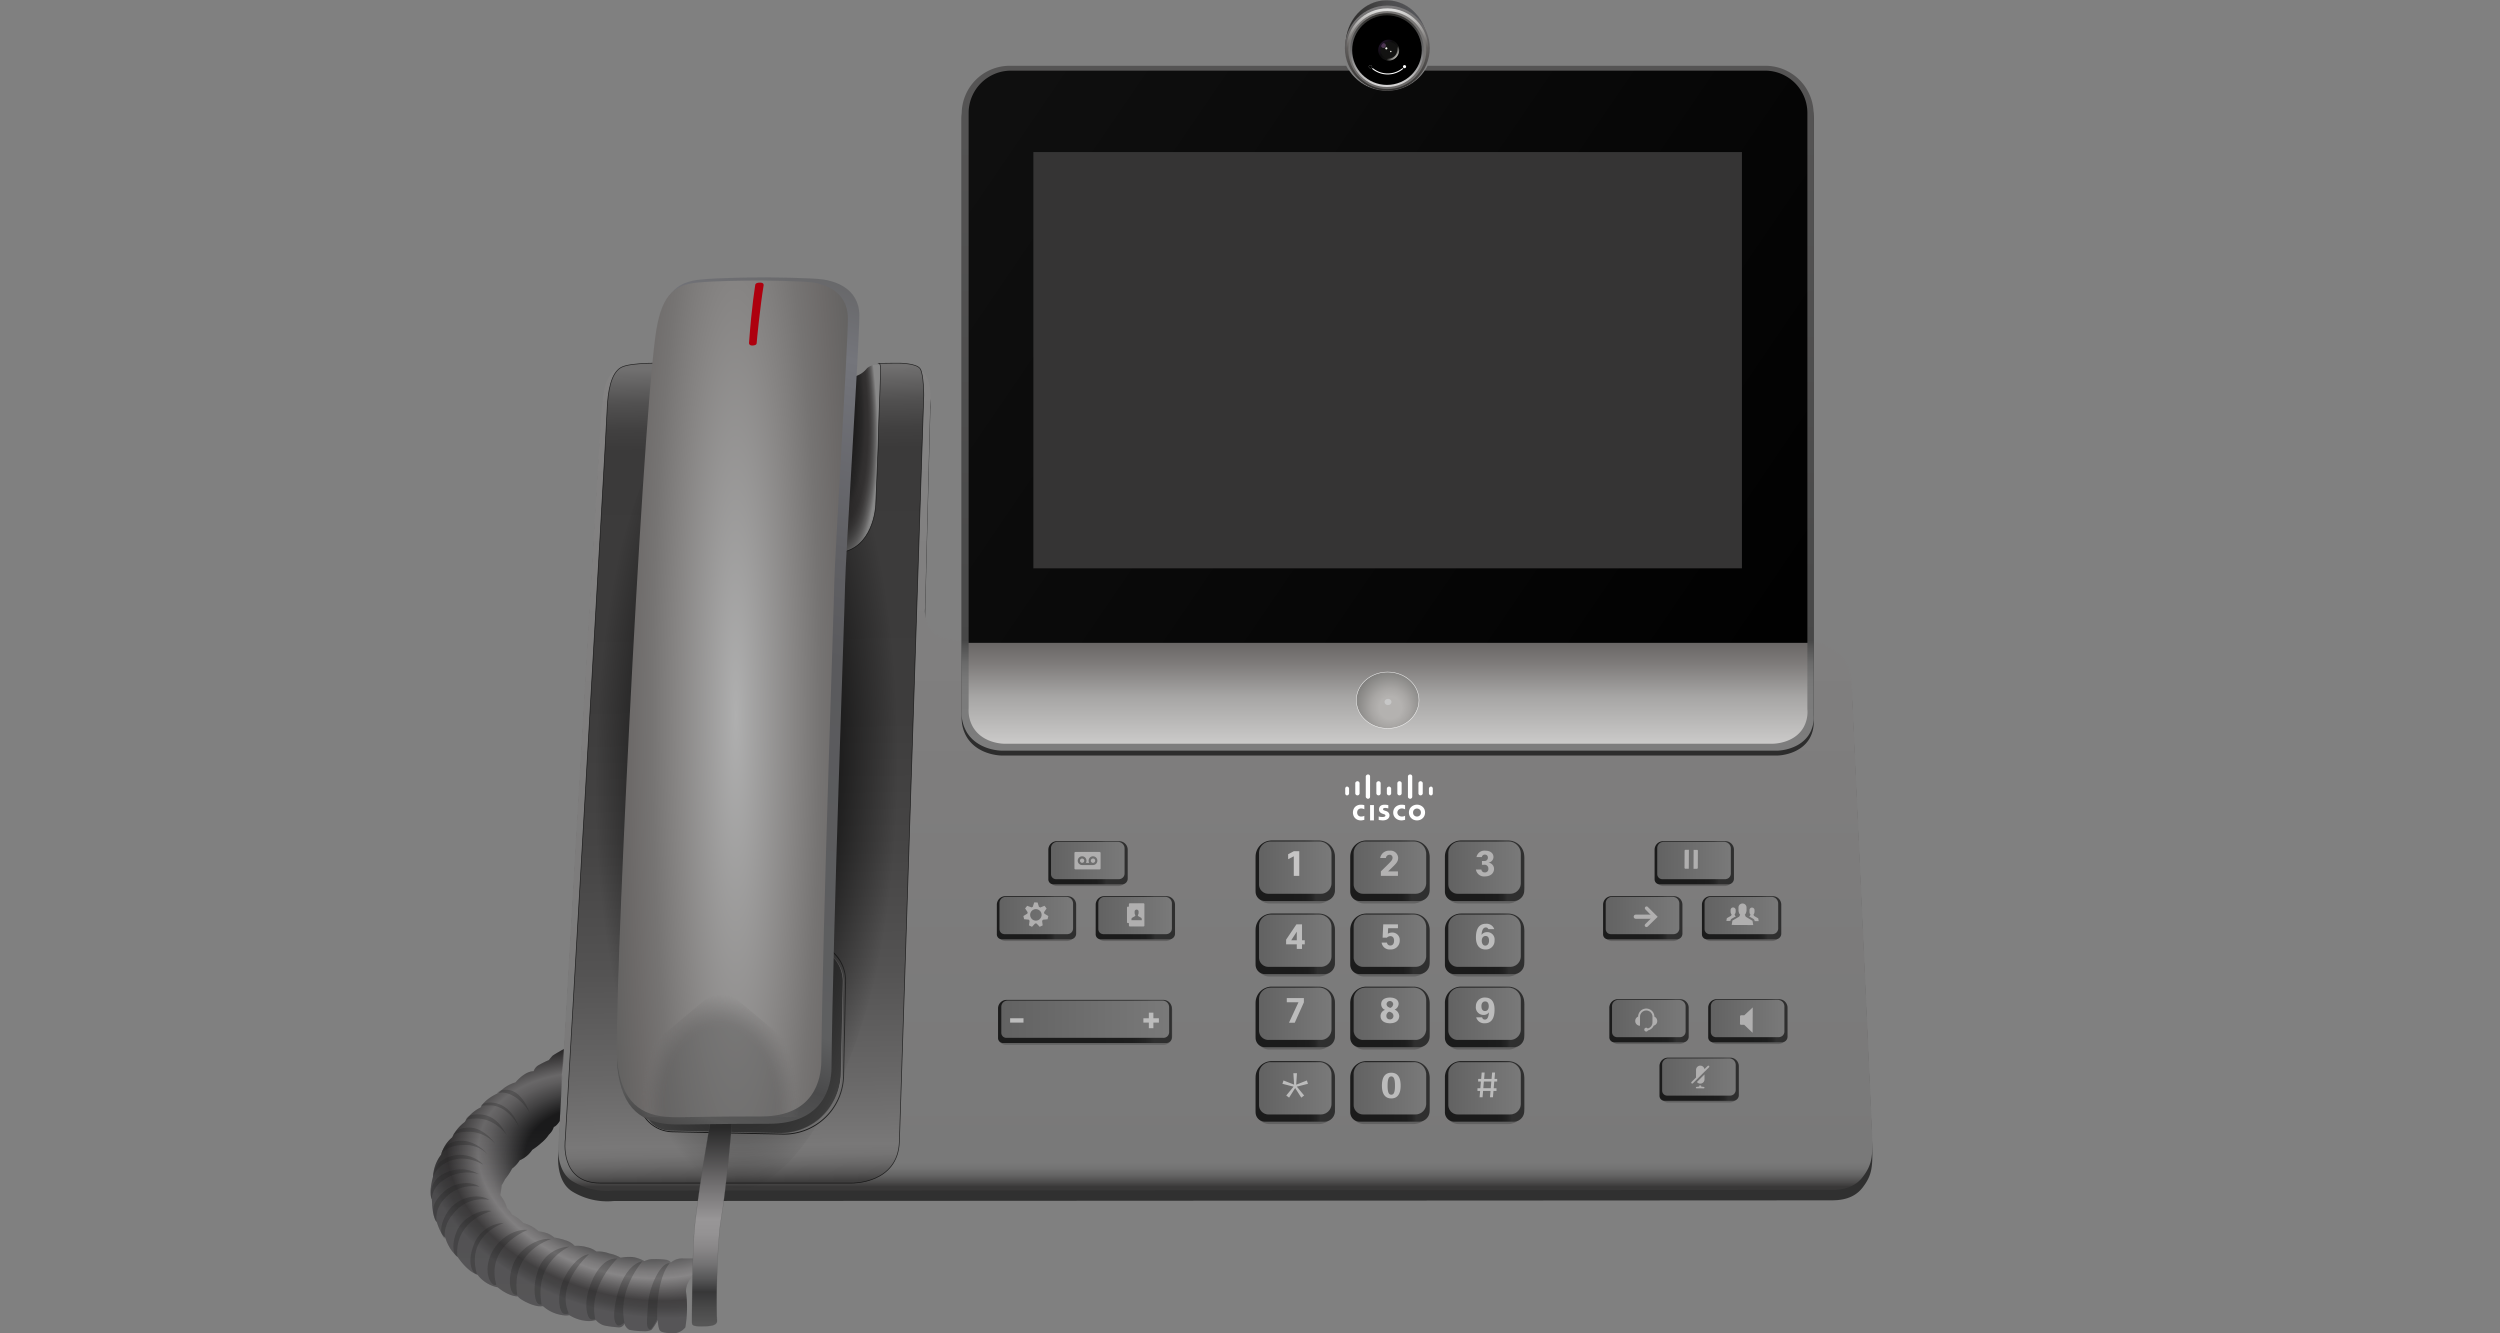 <svg xmlns="http://www.w3.org/2000/svg" width="1080" height="576" fill="none" viewBox="0 0 1080 576"><rect x="0" y="0" width="1080" height="576" fill="#808080" stroke="none"/><g clip-path="url(#a)"><path fill="#303030" d="M279.083 161.772s-12.328 0-15.034 4.21-2.999 4.812-4.21 16.538-18.492 314.076-18.492 314.076-2.103 12.93 5.715 18.042a28.94 28.94 0 0 0 18.039 4.207l525.614-.3c2.999 0 9.622 0 13.841-5.412 4.219-5.411 4.51-9.022 4.21-18.644s-8.722-192.743-8.722-192.743-.3-9.02-3.608-12.63-8.418-6.921-12.628-7.216-366.845-.602-366.845-.602-9.625.602-13.683-3.758a12.95 12.95 0 0 1-3.61-10.829c0-2.104 2.254-89.755 2.254-89.755s.602-6.921-2.406-10.826-9.622-3.908-11.426-3.908h-9.02a6.62 6.62 0 0 0-4.812 1.504 10.17 10.17 0 0 1-7.216 3.908c-3.308 0-82.992-5.412-83.894-5.412a17.6 17.6 0 0 0-4.067-.45"/><path fill="url(#b)" d="M279.083 157.261s-12.328 0-15.034 4.21-2.999 4.813-4.21 16.538-18.492 314.083-18.492 314.083-2.103 12.918 5.715 18.042a28.92 28.92 0 0 0 18.039 4.21l525.614-.3c2.999 0 9.622 0 13.841-5.412s4.51-9.022 4.21-18.644-8.722-192.743-8.722-192.743-.3-9.023-3.608-12.631-8.418-6.92-12.628-7.215c-4.21-.296-366.845-.603-366.845-.603s-9.625.603-13.683-3.757a12.95 12.95 0 0 1-3.61-10.836c0-2.104 2.254-89.756 2.254-89.756s.602-6.92-2.406-10.826c-3.008-3.905-9.622-3.907-11.426-3.907h-9.02a6.62 6.62 0 0 0-4.812 1.501 10.137 10.137 0 0 1-7.223 3.917c-3.308 0-82.992-5.412-83.894-5.412a17.6 17.6 0 0 0-4.06-.459"/><path fill="url(#c)" d="M391.568 157.719a28 28 0 0 0-3.188-.154h-9.018a6.62 6.62 0 0 0-4.81 1.501 10.16 10.16 0 0 1-7.218 3.91c-.676 0-4.542-.23-10.275-.585l-6.118 81.321 35.482 1.804z"/><path fill="url(#d)" stroke="#000" stroke-miterlimit="10" stroke-opacity=".7" stroke-width=".301" d="M287.501 156.962s-15.034-.603-19.244 1.804-5.714 9.919-6.014 18.944-18.042 314.525-18.042 314.525-2.706 18.861 15.149 18.861h108.714s19.871.381 20.473-17.961 10.522-322.341 10.522-322.341 0-9.023-1.504-11.426-8.413-2.538-10.822-2.473-7.22.067-7.22.067.902-.616.902 2.706c0 3.921-.902 23.76-.902 27.364s-.902 23.151-1.202 31.272c-.035.957-1.202 18.641-15.636 20.445-25.955 3.246-71.264-52.619-71.264-52.619z"/><path stroke="url(#e)" stroke-miterlimit="10" stroke-width=".401" d="m292.732 405.945 56.439 1.2a16.49 16.49 0 0 1 15.006 10.496 16.5 16.5 0 0 1 1.12 6.332l-.868 40.764a25.767 25.767 0 0 1-26.305 25.203l-47.695-1.015a14.92 14.92 0 0 1-14.6-15.235l1.12-52.631a15.45 15.45 0 0 1 15.781-15.124z"/><path fill="#3D3D3D" stroke="url(#f)" stroke-miterlimit="10" stroke-width=".251" d="m294.945 407.785 54.538 1.161a15.06 15.06 0 0 1 13.706 9.585 15.1 15.1 0 0 1 1.023 5.784l-.837 39.332a26.34 26.34 0 0 1-16.769 23.991 26.3 26.3 0 0 1-10.121 1.79l-47.149-1.004a11.56 11.56 0 0 1-11.315-11.807l1.142-53.708a15.46 15.46 0 0 1 15.782-15.124Z"/><path fill="url(#g)" d="M390.739 335.385c4.998-101.104-21.491-184.574-59.165-186.436-37.673-1.863-72.265 78.588-77.263 179.692-4.998 101.103 21.491 184.574 59.165 186.436s72.265-78.589 77.263-179.692"/><path fill="url(#h)" d="M301.334 548.539s-5.347 5.043-4.962 9.549a52.4 52.4 0 0 1-.3 15.333 6.94 6.94 0 0 1-2.754 2.069 6.94 6.94 0 0 1-3.41.487c-4.21-.3-4.962-.752-5.262-2.253a12 12 0 0 1-.461-3.461 24.2 24.2 0 0 1-2.706 4.21 6.13 6.13 0 0 1-3.308.6c-2.12.01-4.235-.191-6.314-.6a4.52 4.52 0 0 1-2.104-2.708 2.49 2.49 0 0 1-2.556 1.654 50 50 0 0 1-5.112-.6 7.34 7.34 0 0 1-4.66-2.556c-.934.252-1.892.403-2.858.45a16.6 16.6 0 0 1-8.57-2.556 8.6 8.6 0 0 1-2.999 0 15.93 15.93 0 0 1-8.42-3.908 8.25 8.25 0 0 1-3.608-.302c-2.406-.6-6.616-2.706-7.216-3.908 0 0-3.608.3-8.72-3.91a14.38 14.38 0 0 1-8.72-5.412s-3.61-.902-7.818-6.614 0-.431 0-.431a16.8 16.8 0 0 1-4.21-4.681 22 22 0 0 1-1.956-4.36s-1.804-.902-3.608-6.616c0 0-2.104-2.104-2.104-9.919 0 0-1.654-1.954.45-9.772a17 17 0 0 1 3.46-9.472 15.07 15.07 0 0 1 4.812-7.516 17.9 17.9 0 0 1 5.412-6.625 16.53 16.53 0 0 1 6.921-6.314s1.202-3.308 7.818-6.316a16 16 0 0 1 7.216-4.51s3.921-4.81 7.818-4.81a5 5 0 0 1 1.806-2.406 43 43 0 0 1 4.81-2.406q.704-.942 1.504-1.804c.461-.462 4.962-2.999 4.962-2.999s-1.806 31.272-1.795 31.119c0 0-1.363 2.257-2.565 2.556a7.4 7.4 0 0 1-2.106 3.308 16 16 0 0 1-3.308 3.608 30.4 30.4 0 0 1-3.908 2.999 12.36 12.36 0 0 1-5.412 4.51 13.9 13.9 0 0 1-3.308 3.608 25.2 25.2 0 0 1-2.999 4.51s-.902 1.806-1.502 2.708a35 35 0 0 1-.602 4.208 17.4 17.4 0 0 1 2.999 5.714 12 12 0 0 1 2.106 2.706 15.8 15.8 0 0 1 4.81 3.608 15.47 15.47 0 0 1 6.616 3.608c1.33.168 2.639.47 3.908.902a12.5 12.5 0 0 1 3.308 2.106l-.3-.3c1.633.27 3.242.672 4.81 1.202a8.76 8.76 0 0 1 3.922 2.406c1.825-.144 3.662.06 5.412.6 1.422.31 2.761.927 3.921 1.806 1.945-.086 3.888.22 5.712.902a15 15 0 0 1 4.812 1.804 18.8 18.8 0 0 1 5.112-.302 13.8 13.8 0 0 1 5.135 1.779 8.5 8.5 0 0 1 4.185-.877c1.81-.049 3.621.052 5.414.302 1.804.6 1.804 1.202 1.804 1.202a7.54 7.54 0 0 1 5.112-1.804c3.308 0 4.815.023 4.815.023z"/><path fill="url(#i)" fill-opacity=".2" d="M301.334 548.538s-5.347 5.043-4.962 9.548a52.4 52.4 0 0 1-.3 15.334 6.93 6.93 0 0 1-6.164 2.556c-4.21-.3-4.962-.752-5.262-2.254a12 12 0 0 1-.461-3.46 24.2 24.2 0 0 1-2.706 4.21 6.14 6.14 0 0 1-3.308.6c-2.12.01-4.235-.191-6.314-.6a4.52 4.52 0 0 1-2.104-2.708 2.5 2.5 0 0 1-2.556 1.654 51 51 0 0 1-5.112-.6 7.35 7.35 0 0 1-4.66-2.556c-.934.252-1.892.403-2.858.45a16.6 16.6 0 0 1-8.57-2.556 8.6 8.6 0 0 1-2.999 0 15.94 15.94 0 0 1-8.42-3.908 8.3 8.3 0 0 1-3.608-.302c-2.406-.6-6.616-2.706-7.216-3.908 0 0-3.608.3-8.72-3.91a14.38 14.38 0 0 1-8.72-5.412s-3.61-.902-7.818-6.614 0-.431 0-.431a16.8 16.8 0 0 1-4.21-4.681 22.2 22.2 0 0 1-1.956-4.36s-1.804-.902-3.608-6.616c0 0-2.104-2.104-2.104-9.92 0 0-1.654-1.953.45-9.771a17 17 0 0 1 3.46-9.472 15.07 15.07 0 0 1 4.812-7.516 17.94 17.94 0 0 1 5.412-6.626 16.53 16.53 0 0 1 6.921-6.313s1.202-3.309 7.818-6.317a16 16 0 0 1 7.216-4.51s3.921-4.809 7.818-4.809a5 5 0 0 1 1.806-2.406 43 43 0 0 1 4.81-2.407q.704-.941 1.504-1.804c.45-.449 4.524-2.747 4.524-2.747l-1.357 30.861s-1.363 2.256-2.565 2.556a7.4 7.4 0 0 1-2.106 3.308 16 16 0 0 1-3.308 3.608 30.4 30.4 0 0 1-3.908 2.999 12.36 12.36 0 0 1-5.412 4.51 14 14 0 0 1-3.308 3.608 25.2 25.2 0 0 1-2.999 4.51s-.902 1.806-1.502 2.708a35 35 0 0 1-.602 4.208 17.4 17.4 0 0 1 2.999 5.714 12 12 0 0 1 2.106 2.706 15.8 15.8 0 0 1 4.81 3.608 15.46 15.46 0 0 1 6.616 3.608c1.33.168 2.639.47 3.908.902a12.5 12.5 0 0 1 3.308 2.106l-.3-.3c1.633.27 3.242.672 4.81 1.202a8.76 8.76 0 0 1 3.922 2.406 14.5 14.5 0 0 1 5.412.6c1.422.31 2.761.927 3.921 1.806 1.945-.087 3.888.22 5.712.902 1.696.32 3.324.93 4.812 1.804a18.8 18.8 0 0 1 5.112-.302 13.8 13.8 0 0 1 5.135 1.779 8.5 8.5 0 0 1 4.185-.877c1.81-.049 3.621.052 5.414.302 1.804.6 1.804 1.202 1.804 1.202a7.54 7.54 0 0 1 5.112-1.804c3.308 0 4.815.023 4.815.023z"/><path fill="url(#j)" stroke="#515051" stroke-miterlimit="10" stroke-opacity=".5" stroke-width=".15" d="M307.042 483.665s-6.316 35.482-7.218 49.914-.902 35.784-.902 37.286c0 1.501 0 2.092 4.06 2.099s7.066-.295 6.766-2.699-.3-32.326 1.804-43.978 4.812-42.622 4.812-42.622z"/><g fill="#1A1A1B" opacity=".5"><path d="M289.302 545.757s-5.712 5.414-5.412 24.056c0 0-2.406 5.112-3.308 4.51-1.458-.971-1.202-2.999-.6-11.124s5.723-18.049 9.32-17.442M277.57 544.854s-10.826 12.028-7.818 26.462c0 0-2.106 1.804-2.998 1.202-1.458-.971-2.178-4.406-.3-12.328 1.483-6.3 5.089-14.118 11.116-15.336M266.748 543.654s-12.628 11.728-9.622 26.159a2.33 2.33 0 0 1-2.104 0c-1.46-.971-2.706-6.313-.602-12.93 1.525-4.812 5.412-13.529 12.328-13.229M254.417 541.85s-14.434 12.628-8.72 25.558a3.1 3.1 0 0 1-2.406 0c-1.458-.971-2.706-6.014-.6-12.628 1.527-4.803 6.614-12.328 11.726-12.93M245.998 538.541s-15.334 6.314-12.028 24.958a1.56 1.56 0 0 1-1.502-.3c-1.46-.973-2.406-7.218-.302-13.532a14.88 14.88 0 0 1 13.832-11.126M238.182 535.231s-17.74 5.112-14.734 24.056a1.57 1.57 0 0 1-1.502-.3c-1.46-.973-2.738-6.129-.302-12.63 2.697-7.204 10.826-11.723 16.538-11.126M227.956 531.326s-18.344 6.92-13.532 23.76a1.57 1.57 0 0 1-1.504-.299c-1.458-.974-3.641-5.537-1.202-12.029 2.699-7.222 10.524-12.034 16.238-11.432M217.735 528.311s-16.538 5.112-11.728 21.952c0 0 0 .3-.902-.302-1.458-.972-3.038-5.228-.602-11.726a14.51 14.51 0 0 1 13.232-9.924M212.329 523.206s-16.235 3.91-14.734 19.839a4.6 4.6 0 0 1-1.202-1.502c-.299-.602-1.504-4.21 1.202-10.224 2.545-5.647 10.836-9.315 14.734-8.113" opacity=".5"/><path d="M211.421 518.391a15.7 15.7 0 0 0-8.688.745 15.7 15.7 0 0 0-6.948 5.269 13.78 13.78 0 0 0-3.64 10.771 6.9 6.9 0 0 1-1.17-1.751c-1.37-2.738 1.073-9.821 5.412-13.23 4.208-3.304 10.785-4.605 15.034-1.804" opacity=".5"/><path d="M207.213 512.681a16.34 16.34 0 0 0-15.629 5.71 11.8 11.8 0 0 0-2.999 9.322s-.533-.212-.902-1.504c-.602-2.106-2.104-6.014 4.51-11.728 4.037-3.495 10.771-4.603 15.02-1.8" opacity=".5"/><path d="M206.911 507.27a17.56 17.56 0 0 0-15.935 2.999 10.35 10.35 0 0 0-4.51 9.022s-.153-1.07-.303-2.406a9.69 9.69 0 0 1 5.715-9.919 15.37 15.37 0 0 1 15.033.304M208.716 503.059c-.175.251-8.722-6.024-17.742.293a11.27 11.27 0 0 0-3.891 5.119h-.017a10.75 10.75 0 0 1 2.406-6.014 13.977 13.977 0 0 1 19.244.602" opacity=".5"/><path d="M210.82 498.849a13.58 13.58 0 0 0-10.524-4.219c-7.218 0-9.702 3.896-9.702 3.896s.982-5.398 8.198-5.7 12.028 6.023 12.028 6.023M214.125 494.34a15.46 15.46 0 0 0-11.429-5.412c-7.216 0-7.216 2.104-7.216 2.104s.603-3.908 7.216-3.908 11.429 7.216 11.429 7.216M218.942 490.432s-4.81-7.218-12.919-7.218c-4.809 0-4.809.902-4.809.902s-.298-2.734 5.412-2.706c5.709.028 9.31 3.301 12.316 9.022M224.347 487.124s-4.506-9.622-12.93-9.622c-3.306 0-3.608.3-3.608.3s.302-1.504 3.91-1.504 9.331 1.804 12.628 10.826M214.734 472.39a6 6 0 0 1 3.308-.302c2.107.302 6.921 2.106 10.827 8.72 0 0-2.999-9.02-9.023-9.919-4.205-.633-5.112 1.501-5.112 1.501" opacity=".5"/></g><path fill="#2D2D2D" d="M783.488 311.037V51.378a20.84 20.84 0 0 0-6.108-14.75 20.85 20.85 0 0 0-14.748-6.109H615.52a19.69 19.69 0 0 1-16.355 8.72 19.7 19.7 0 0 1-16.356-8.72H436.214a20.764 20.764 0 0 0-20.762 20.762V309.42a16.07 16.07 0 0 0 2.104 8.842c4.526 7.693 14.093 8.099 14.857 8.118h335.711c.526-.014 9.957-.431 13.862-7.818a14 14 0 0 0 1.502-7.525"/><path fill="url(#k)" d="M783.488 308.927V49.272a20.854 20.854 0 0 0-20.856-20.856H616.738a19.696 19.696 0 0 1-27.906 7.9 19.7 19.7 0 0 1-7.26-7.9H436.214a20.764 20.764 0 0 0-20.762 20.762v258.138a16.1 16.1 0 0 0 2.104 8.843c4.526 7.693 14.093 8.097 14.856 8.117h335.712c.526-.016 9.957-.431 13.862-7.818a14 14 0 0 0 1.502-7.531"/><path fill="url(#l)" d="M433.796 321.289H765.83c.462 0 9.341-.116 13.304-7.066a13.7 13.7 0 0 0 1.654-7.892v-28.642H418.453v28.259a14.4 14.4 0 0 0 1.956 8.275c4.152 6.877 12.766 7.063 13.387 7.066"/><path fill="url(#m)" d="M762.5 30.52H615.527a19.7 19.7 0 0 1-16.356 8.72 19.7 19.7 0 0 1-16.356-8.72H436.744a18.294 18.294 0 0 0-18.291 18.288V277.69h362.336V48.809a18.29 18.29 0 0 0-18.289-18.29"/><path fill="#353434" d="M752.521 245.515H446.416V65.701h306.105z"/><path fill="url(#n)" stroke="#fff" stroke-miterlimit="10" stroke-width=".192" d="M599.47 314.676c7.473 0 13.532-5.452 13.532-12.178s-6.059-12.178-13.532-12.178c-7.474 0-13.532 5.452-13.532 12.178s6.058 12.178 13.532 12.178Z"/><path fill="#C7C7C7" d="M599.617 304.604c.831 0 1.504-.606 1.504-1.354s-.673-1.354-1.504-1.354c-.83 0-1.504.606-1.504 1.354s.674 1.354 1.504 1.354"/><path fill="url(#o)" stroke="#3F3F3F" stroke-miterlimit="10" stroke-width=".05" d="M599.018 38.94c9.795 0 17.736-8.683 17.736-19.394S608.813.153 599.018.153c-9.794 0-17.735 8.683-17.735 19.393s7.941 19.394 17.735 19.394Z"/><path fill="url(#p)" d="M599.322 39.09c10.13 0 18.342-8.213 18.342-18.343s-8.212-18.342-18.342-18.342-18.342 8.212-18.342 18.342 8.212 18.342 18.342 18.342"/><path fill="url(#q)" d="M599.32 39.09c9.797 0 17.74-7.942 17.74-17.74s-7.943-17.74-17.74-17.74c-9.798 0-17.74 7.943-17.74 17.74 0 9.798 7.942 17.74 17.74 17.74"/><path fill="url(#r)" d="M599.318 38.487c9.3 0 16.838-7.539 16.838-16.838s-7.538-16.838-16.838-16.838c-9.299 0-16.838 7.539-16.838 16.838s7.539 16.838 16.838 16.838"/><path fill="url(#s)" d="M599.166 37.586c8.801 0 15.936-7.135 15.936-15.936s-7.135-15.936-15.936-15.936S583.23 12.85 583.23 21.65s7.135 15.936 15.936 15.936"/><path fill="#000" d="M599.167 36.684c8.303 0 15.034-6.73 15.034-15.034S607.47 6.616 599.167 6.616s-15.034 6.731-15.034 15.034 6.731 15.034 15.034 15.034"/><path fill="url(#t)" d="M599.916 26.159a4.51 4.51 0 1 0 0-9.02 4.51 4.51 0 0 0 0 9.02"/><path fill="#131312" d="M599.917 25.257a3.608 3.608 0 1 0-.001-7.215 3.608 3.608 0 0 0 .001 7.215"/><path fill="#FCFFF5" d="M600.825 22.548a.297.297 0 1 0 0-.595.297.297 0 0 0 0 .595M598.872 21.354a.454.454 0 1 0 0-.907.454.454 0 0 0 0 .907"/><path fill="url(#u)" d="M596.637 19.876a1.05 1.05 0 0 0 .761.833 1.048 1.048 0 0 0 1.313-.876 1.048 1.048 0 0 0-1.041-1.187 1 1 0 0 0-.141.016c-.38.336-.685.75-.892 1.214"/><path stroke="#fff" stroke-miterlimit="10" stroke-width=".05" d="M592.03 29.472a.679.679 0 1 0 0-1.358.679.679 0 0 0 0 1.358Z"/><path fill="#fff" d="M606.761 29.472a.678.678 0 1 0 0-1.356.678.678 0 0 0 0 1.356M606.273 29.68q-.196-.129-.4-.251a10.076 10.076 0 0 1-12.798 0q-.202.122-.399.251a10.51 10.51 0 0 0 13.597 0"/><path fill="url(#v)" d="M331.546 119.826s19.094.15 24.056.902c4.153.63 15.636 3.308 15.636 15.636s-6.014 105.244-6.164 116.218c-.154 11.272-5.262 148.101-5.864 208.832-.076 7.571-3.158 24.056-27.062 24.056s-35.108.415-40.601.3c-14.434-.3-22.822-6.856-24.808-24.206-1.995-17.449 10.863-271.749 17.29-317.382 2.427-17.23 7.668-22.402 18.944-23.454 7.714-.719 21.055-.902 28.573-.902"/><path fill="url(#w)" d="M328.433 121.18s18.208.148 22.937.89c3.97.623 14.909 3.267 14.909 15.443s-5.735 103.94-5.878 114.778c-.147 11.131-5.017 146.255-5.589 206.248-.072 7.476-3.011 23.761-25.805 23.761s-33.475.41-38.707.297c-13.76-.297-21.761-6.77-23.652-23.906-1.904-17.235 10.357-268.393 16.485-313.453 2.306-17.015 7.312-22.125 18.062-23.163 7.348-.715 20.07-.895 27.238-.895"/><path fill="url(#x)" fill-opacity=".45" d="m319.436 432.667 33.771 28.218a12.296 12.296 0 0 1-.825 19.502 12.3 12.3 0 0 1-7.058 2.226h-67.54a12.3 12.3 0 0 1-11.559-8.101 12.297 12.297 0 0 1 3.676-13.627l33.77-28.218a12.3 12.3 0 0 1 15.765 0"/><path fill="#AE000E" d="M326.284 122.992c0 .3-1.504 8.418-2.706 25.258 0 0 0 1.015 1.352 1.015s1.956-.413 1.956-1.015 1.502-15.938 2.999-24.958c0 0 .3-1.202-1.504-1.202-2.097-.009-2.097.902-2.097.902"/><path fill="#1B1B1B" fill-opacity=".25" d="M549.44 364.138h20.404a6.92 6.92 0 0 1 6.92 6.921v12.111a7.134 7.134 0 0 1-7.135 7.135h-21.147a6 6 0 0 1-5.998-5.998v-13.214a6.96 6.96 0 0 1 2.035-4.92 6.95 6.95 0 0 1 4.921-2.035"/><path fill="url(#y)" d="M549.385 363.087h20.356a6.96 6.96 0 0 1 4.917 2.037 6.964 6.964 0 0 1 2.036 4.916v14.626a4.58 4.58 0 0 1-4.581 4.581h-25.639a4.063 4.063 0 0 1-4.06-4.06v-15.131a6.97 6.97 0 0 1 6.971-6.969"/><path fill="url(#z)" stroke="#999" stroke-miterlimit="10" stroke-opacity=".5" stroke-width=".05" d="M548.915 363.537h20.944a5.327 5.327 0 0 1 5.327 5.326v12.644a4.583 4.583 0 0 1-4.581 4.582h-22.631a4.063 4.063 0 0 1-4.06-4.06v-13.491a5 5 0 0 1 5.001-5.001Z"/><path fill="#1B1B1B" fill-opacity=".25" d="M590.326 364.138h20.405a6.92 6.92 0 0 1 6.92 6.921v12.111a7.135 7.135 0 0 1-7.135 7.135h-21.147a5.997 5.997 0 0 1-5.998-5.998v-13.214a6.96 6.96 0 0 1 2.035-4.92 6.95 6.95 0 0 1 4.92-2.035"/><path fill="url(#A)" d="M590.282 363.087h20.355a6.96 6.96 0 0 1 4.917 2.037 6.95 6.95 0 0 1 2.036 4.916v14.626a4.58 4.58 0 0 1-4.581 4.581h-25.636a4.06 4.06 0 0 1-4.061-4.06v-15.131a6.973 6.973 0 0 1 6.97-6.969"/><path fill="url(#B)" stroke="#999" stroke-miterlimit="10" stroke-opacity=".5" stroke-width=".05" d="M589.816 363.537h20.942a5.325 5.325 0 0 1 5.326 5.326v12.644a4.58 4.58 0 0 1-4.581 4.582h-22.63a4.06 4.06 0 0 1-4.06-4.06v-13.491a5 5 0 0 1 1.465-3.537 5 5 0 0 1 3.538-1.464Z"/><path fill="#1B1B1B" fill-opacity=".25" d="M631.225 364.138h20.404c1.835 0 3.596.73 4.894 2.027a6.93 6.93 0 0 1 2.027 4.894v12.111a7.135 7.135 0 0 1-7.136 7.135h-21.147a6 6 0 0 1-5.997-5.998v-13.213a6.93 6.93 0 0 1 2.034-4.921 6.94 6.94 0 0 1 4.921-2.035"/><path fill="url(#C)" d="M631.171 363.087h20.353a6.96 6.96 0 0 1 4.917 2.037 6.964 6.964 0 0 1 2.036 4.916v14.626a4.58 4.58 0 0 1-4.581 4.581h-25.637a4.063 4.063 0 0 1-4.06-4.06v-15.131a6.976 6.976 0 0 1 6.972-6.969"/><path fill="url(#D)" stroke="#999" stroke-miterlimit="10" stroke-opacity=".5" stroke-width=".05" d="M630.703 363.537h20.942a5.326 5.326 0 0 1 5.326 5.326v12.644a4.583 4.583 0 0 1-4.581 4.582h-22.631a4.063 4.063 0 0 1-4.06-4.06v-13.491a5 5 0 0 1 1.466-3.537 5 5 0 0 1 3.538-1.464Z"/><path fill="#1B1B1B" fill-opacity=".25" d="M549.44 395.714h20.404a6.92 6.92 0 0 1 6.92 6.92v12.098a7.134 7.134 0 0 1-7.135 7.135h-21.147a6 6 0 0 1-5.998-5.998v-13.214a6.96 6.96 0 0 1 2.04-4.912 6.95 6.95 0 0 1 4.916-2.029"/><path fill="url(#E)" d="M549.385 394.66h20.356a6.96 6.96 0 0 1 4.917 2.036 6.956 6.956 0 0 1 2.036 4.917v14.625a4.583 4.583 0 0 1-4.581 4.582h-25.639a4.06 4.06 0 0 1-4.06-4.061v-15.133a6.97 6.97 0 0 1 6.971-6.966"/><path fill="url(#F)" stroke="#999" stroke-miterlimit="10" stroke-opacity=".5" stroke-width=".05" d="M548.915 395.11h20.944a5.327 5.327 0 0 1 5.327 5.327v12.644a4.58 4.58 0 0 1-4.581 4.581h-22.631a4.063 4.063 0 0 1-4.06-4.06v-13.491a5 5 0 0 1 5.001-5.001Z"/><path fill="#1B1B1B" fill-opacity=".25" d="M590.326 395.714h20.405a6.92 6.92 0 0 1 6.92 6.92v12.098a7.135 7.135 0 0 1-7.135 7.135h-21.147a5.997 5.997 0 0 1-5.998-5.998v-13.214a6.96 6.96 0 0 1 2.039-4.912 6.96 6.96 0 0 1 4.916-2.029"/><path fill="url(#G)" d="M590.282 394.66h20.355a6.954 6.954 0 0 1 6.953 6.953v14.625a4.58 4.58 0 0 1-4.581 4.582h-25.636a4.06 4.06 0 0 1-2.871-1.19 4.06 4.06 0 0 1-1.19-2.871v-15.133a6.973 6.973 0 0 1 6.97-6.966"/><path fill="url(#H)" stroke="#999" stroke-miterlimit="10" stroke-opacity=".5" stroke-width=".05" d="M589.816 395.11h20.942a5.325 5.325 0 0 1 5.326 5.327v12.644a4.58 4.58 0 0 1-4.581 4.581h-22.63a4.06 4.06 0 0 1-4.06-4.06v-13.491a5 5 0 0 1 1.465-3.537 5 5 0 0 1 3.538-1.464Z"/><path fill="#1B1B1B" fill-opacity=".25" d="M631.225 395.714h20.404a6.92 6.92 0 0 1 6.921 6.92v12.098a7.135 7.135 0 0 1-7.136 7.135h-21.147a6 6 0 0 1-5.997-5.998v-13.214c0-.912.181-1.816.53-2.659a6.96 6.96 0 0 1 3.765-3.756 6.9 6.9 0 0 1 2.66-.526"/><path fill="url(#I)" d="M631.171 394.66h20.353a6.954 6.954 0 0 1 6.953 6.953v14.625a4.583 4.583 0 0 1-4.581 4.582h-25.637a4.06 4.06 0 0 1-4.06-4.061v-15.133a6.971 6.971 0 0 1 6.972-6.966"/><path fill="url(#J)" stroke="#999" stroke-miterlimit="10" stroke-opacity=".5" stroke-width=".05" d="M630.703 395.11h20.942a5.326 5.326 0 0 1 5.326 5.327v12.644a4.58 4.58 0 0 1-4.581 4.581h-22.631a4.063 4.063 0 0 1-4.06-4.06v-13.491a5 5 0 0 1 1.466-3.537 5 5 0 0 1 3.538-1.464Z"/><path fill="#1B1B1B" fill-opacity=".25" d="M435.012 432.695h67.72a3.69 3.69 0 0 1 3.691 3.691v11.172a3.79 3.79 0 0 1-3.79 3.79h-68.127a3.19 3.19 0 0 1-3.188-3.188v-11.765a3.7 3.7 0 0 1 2.278-3.419c.449-.186.93-.281 1.416-.281"/><path fill="url(#K)" d="M434.859 431.945h67.686a3.687 3.687 0 0 1 3.691 3.691v12.517a2.433 2.433 0 0 1-2.434 2.433h-70.491a2.16 2.16 0 0 1-2.157-2.157v-12.784a3.703 3.703 0 0 1 3.705-3.7"/><path fill="url(#L)" stroke="#999" stroke-miterlimit="10" stroke-opacity=".5" stroke-width=".027" d="M435.246 432.267h66.98a2.834 2.834 0 0 1 2.83 2.831v10.808a2.44 2.44 0 0 1-.713 1.72 2.43 2.43 0 0 1-1.72.713h-67.88a2.157 2.157 0 0 1-2.157-2.157v-11.257c0-.349.069-.695.202-1.018a2.67 2.67 0 0 1 1.44-1.438 2.7 2.7 0 0 1 1.018-.202Z"/><path fill="#1B1B1B" fill-opacity=".25" d="M434.908 387.893h26.008a3.69 3.69 0 0 1 3.691 3.691v11.172a3.79 3.79 0 0 1-3.79 3.79h-26.402a3.19 3.19 0 0 1-3.188-3.188v-11.765a3.68 3.68 0 0 1 1.074-2.613 3.7 3.7 0 0 1 2.607-1.087"/><path fill="url(#M)" d="M434.334 387.142h26.875a3.69 3.69 0 0 1 3.691 3.691v12.517a2.434 2.434 0 0 1-2.434 2.434h-29.68a2.154 2.154 0 0 1-2.157-2.157v-12.784a3.703 3.703 0 0 1 3.705-3.701"/><path fill="url(#N)" stroke="#999" stroke-miterlimit="10" stroke-opacity=".5" stroke-width=".027" d="M434.449 387.464h26.275a2.83 2.83 0 0 1 2.831 2.83v10.808c0 .32-.063.636-.186.931a2.42 2.42 0 0 1-1.317 1.318 2.4 2.4 0 0 1-.931.185h-27.175a2.154 2.154 0 0 1-2.157-2.157v-11.258c0-.349.069-.695.203-1.017a2.65 2.65 0 0 1 1.439-1.439 2.7 2.7 0 0 1 1.018-.201Z"/><path fill="#1B1B1B" fill-opacity=".25" d="M477.621 387.893h26.007a3.69 3.69 0 0 1 3.691 3.691v11.172a3.79 3.79 0 0 1-3.79 3.79h-26.411a3.19 3.19 0 0 1-3.188-3.188v-11.765a3.708 3.708 0 0 1 1.077-2.616 3.7 3.7 0 0 1 2.614-1.084"/><path fill="url(#O)" d="M477.037 387.142h26.882a3.69 3.69 0 0 1 3.691 3.691v12.517a2.434 2.434 0 0 1-2.434 2.434h-29.687a2.154 2.154 0 0 1-2.157-2.157v-12.785c0-.486.096-.967.283-1.416a3.694 3.694 0 0 1 3.422-2.284"/><path fill="url(#P)" stroke="#999" stroke-miterlimit="10" stroke-opacity=".5" stroke-width=".027" d="M477.15 387.464h26.277a2.83 2.83 0 0 1 2.831 2.83v10.808a2.44 2.44 0 0 1-2.434 2.434h-27.175a2.16 2.16 0 0 1-2.157-2.157v-11.258a2.654 2.654 0 0 1 2.658-2.657Z"/><path fill="#1B1B1B" fill-opacity=".25" d="M457.172 364.137h26.007a3.69 3.69 0 0 1 3.691 3.691V379a3.79 3.79 0 0 1-3.79 3.79h-26.413a3.188 3.188 0 0 1-3.188-3.188v-11.765a3.68 3.68 0 0 1 1.078-2.617 3.7 3.7 0 0 1 2.615-1.083"/><path fill="url(#Q)" d="M456.595 363.388h26.882a3.69 3.69 0 0 1 3.691 3.691v12.517a2.44 2.44 0 0 1-.713 1.721 2.44 2.44 0 0 1-1.721.713h-29.696a2.154 2.154 0 0 1-2.157-2.157v-12.78a3.7 3.7 0 0 1 3.714-3.705"/><path fill="url(#R)" stroke="#999" stroke-miterlimit="10" stroke-opacity=".5" stroke-width=".027" d="M456.7 363.711h26.278c.751 0 1.471.299 2.002.829.53.531.829 1.251.829 2.002v10.808a2.437 2.437 0 0 1-2.434 2.433H456.2a2.157 2.157 0 0 1-2.157-2.157v-11.257a2.657 2.657 0 0 1 2.657-2.658Z"/><path fill="#1B1B1B" fill-opacity=".25" d="M696.82 387.893h26.008a3.69 3.69 0 0 1 3.691 3.691v11.172a3.79 3.79 0 0 1-3.791 3.79h-26.411a3.186 3.186 0 0 1-3.188-3.188v-11.765a3.69 3.69 0 0 1 2.276-3.418 3.7 3.7 0 0 1 1.415-.282"/><path fill="url(#S)" d="M696.236 387.142h26.882a3.69 3.69 0 0 1 3.691 3.691v12.517a2.434 2.434 0 0 1-2.434 2.434h-29.687a2.154 2.154 0 0 1-2.157-2.157v-12.785a3.72 3.72 0 0 1 1.086-2.617 3.7 3.7 0 0 1 2.619-1.083"/><path fill="url(#T)" stroke="#999" stroke-miterlimit="10" stroke-opacity=".5" stroke-width=".027" d="M696.349 387.464h26.277a2.83 2.83 0 0 1 2.831 2.83v10.808a2.433 2.433 0 0 1-2.434 2.434h-27.175a2.16 2.16 0 0 1-2.157-2.157v-11.258a2.654 2.654 0 0 1 2.658-2.657Z"/><path fill="#1B1B1B" fill-opacity=".25" d="M739.521 387.893h26.008a3.69 3.69 0 0 1 3.691 3.691v11.172a3.794 3.794 0 0 1-3.79 3.79h-26.412a3.19 3.19 0 0 1-3.188-3.188v-11.765a3.7 3.7 0 0 1 1.078-2.616 3.7 3.7 0 0 1 2.613-1.084"/><path fill="url(#U)" d="M738.937 387.142h26.882a3.69 3.69 0 0 1 3.691 3.691v12.517a2.434 2.434 0 0 1-2.434 2.434h-29.685a2.156 2.156 0 0 1-2.157-2.157v-12.784a3.7 3.7 0 0 1 3.703-3.701"/><path fill="url(#V)" stroke="#999" stroke-miterlimit="10" stroke-opacity=".5" stroke-width=".027" d="M739.05 387.464h26.278a2.83 2.83 0 0 1 2.83 2.83v10.808a2.434 2.434 0 0 1-2.434 2.434h-27.175a2.156 2.156 0 0 1-2.156-2.157v-11.258a2.657 2.657 0 0 1 2.657-2.657Z"/><path fill="#1B1B1B" fill-opacity=".25" d="M719.076 364.137h26.008a3.693 3.693 0 0 1 3.691 3.691V379a3.794 3.794 0 0 1-3.79 3.79h-26.414a3.19 3.19 0 0 1-3.188-3.188v-11.765a3.7 3.7 0 0 1 1.078-2.617 3.69 3.69 0 0 1 2.615-1.083"/><path fill="url(#W)" d="M718.488 363.388h26.882a3.693 3.693 0 0 1 3.691 3.691v12.517a2.434 2.434 0 0 1-2.434 2.434h-29.685a2.154 2.154 0 0 1-2.157-2.157v-12.78a3.7 3.7 0 0 1 1.084-2.62 3.7 3.7 0 0 1 2.619-1.085"/><path fill="url(#X)" stroke="#999" stroke-miterlimit="10" stroke-opacity=".5" stroke-width=".027" d="M718.603 363.711h26.277a2.83 2.83 0 0 1 2.831 2.831v10.808a2.433 2.433 0 0 1-2.434 2.433h-27.175a2.16 2.16 0 0 1-2.157-2.157v-11.257c0-.705.28-1.381.779-1.879a2.65 2.65 0 0 1 1.879-.779Z"/><path fill="#1B1B1B" fill-opacity=".25" d="M699.527 432.396h26.008a3.69 3.69 0 0 1 3.691 3.69v11.173a3.79 3.79 0 0 1-3.791 3.79h-26.411a3.19 3.19 0 0 1-3.188-3.188v-11.765a3.7 3.7 0 0 1 1.078-2.616 3.7 3.7 0 0 1 2.613-1.084"/><path fill="url(#Y)" d="M698.943 431.645h26.882a3.69 3.69 0 0 1 3.691 3.691v12.517a2.434 2.434 0 0 1-2.434 2.434h-29.687a2.156 2.156 0 0 1-2.157-2.157v-12.785a3.72 3.72 0 0 1 1.086-2.617 3.7 3.7 0 0 1 2.619-1.083"/><path fill="url(#Z)" stroke="#999" stroke-miterlimit="10" stroke-opacity=".5" stroke-width=".027" d="M699.047 431.965h26.298a2.83 2.83 0 0 1 2.831 2.831v10.808a2.434 2.434 0 0 1-2.434 2.433h-27.175a2.157 2.157 0 0 1-2.157-2.157v-11.266a2.66 2.66 0 0 1 2.637-2.649Z"/><path fill="#1B1B1B" fill-opacity=".25" d="M742.23 432.396h26.008a3.69 3.69 0 0 1 3.691 3.69v11.173a3.794 3.794 0 0 1-3.79 3.79h-26.412a3.19 3.19 0 0 1-3.188-3.188v-11.765a3.7 3.7 0 0 1 1.078-2.616 3.7 3.7 0 0 1 2.613-1.084"/><path fill="url(#aa)" d="M741.644 431.645h26.882a3.69 3.69 0 0 1 3.691 3.691v12.517a2.44 2.44 0 0 1-2.434 2.434h-29.685a2.16 2.16 0 0 1-2.157-2.157v-12.785a3.7 3.7 0 0 1 3.703-3.7"/><path fill="url(#ab)" stroke="#999" stroke-miterlimit="10" stroke-opacity=".5" stroke-width=".027" d="M741.752 431.965h26.266a2.83 2.83 0 0 1 2.831 2.83v10.808a2.434 2.434 0 0 1-2.434 2.434h-27.157a2.156 2.156 0 0 1-2.156-2.157v-11.267a2.656 2.656 0 0 1 2.65-2.648Z"/><path fill="#1B1B1B" fill-opacity=".25" d="M721.183 457.653h26.008a3.69 3.69 0 0 1 3.691 3.691v11.172a3.79 3.79 0 0 1-3.79 3.79H720.68a3.2 3.2 0 0 1-2.254-.933 3.19 3.19 0 0 1-.934-2.255v-11.765a3.695 3.695 0 0 1 3.691-3.7"/><path fill="url(#ac)" d="M720.599 456.902h26.882a3.69 3.69 0 0 1 3.691 3.691v12.517a2.43 2.43 0 0 1-.713 1.721 2.43 2.43 0 0 1-1.72.713h-29.688a2.156 2.156 0 0 1-2.156-2.157v-12.784a3.7 3.7 0 0 1 3.704-3.701"/><path fill="url(#ad)" stroke="#999" stroke-miterlimit="10" stroke-opacity=".5" stroke-width=".027" d="M720.715 457.221h26.275a2.83 2.83 0 0 1 2.83 2.831v10.807a2.43 2.43 0 0 1-.713 1.721 2.43 2.43 0 0 1-1.72.713h-27.175a2.16 2.16 0 0 1-2.157-2.157v-11.257c0-.349.069-.695.202-1.018a2.67 2.67 0 0 1 1.44-1.438 2.7 2.7 0 0 1 1.018-.202Z"/><path fill="#1B1B1B" fill-opacity=".25" d="M590.326 427.285h20.405a6.92 6.92 0 0 1 6.92 6.92v12.097a7.136 7.136 0 0 1-7.135 7.136h-21.147a5.997 5.997 0 0 1-5.998-5.998v-13.214a6.95 6.95 0 0 1 4.295-6.416 6.9 6.9 0 0 1 2.66-.525"/><path fill="url(#ae)" d="M590.282 426.234h20.355a6.954 6.954 0 0 1 6.953 6.953v14.625a4.58 4.58 0 0 1-4.581 4.582h-25.636a4.06 4.06 0 0 1-2.871-1.19 4.06 4.06 0 0 1-1.19-2.871v-15.13a6.975 6.975 0 0 1 6.97-6.969"/><path fill="url(#af)" stroke="#999" stroke-miterlimit="10" stroke-opacity=".5" stroke-width=".05" d="M589.816 426.683h20.942a5.325 5.325 0 0 1 5.326 5.326v12.644a4.584 4.584 0 0 1-4.581 4.582h-22.63a4.06 4.06 0 0 1-4.06-4.061v-13.49a4.99 4.99 0 0 1 3.088-4.621 5 5 0 0 1 1.915-.38Z"/><path fill="#1B1B1B" fill-opacity=".25" d="M549.44 427.285h20.404a6.92 6.92 0 0 1 6.92 6.92v12.097a7.135 7.135 0 0 1-7.135 7.136h-21.147a6 6 0 0 1-5.998-5.998v-13.214a6.95 6.95 0 0 1 2.04-4.912 6.932 6.932 0 0 1 4.916-2.029"/><path fill="url(#ag)" d="M549.385 426.234h20.356a6.95 6.95 0 0 1 4.917 2.036 6.956 6.956 0 0 1 2.036 4.917v14.625a4.585 4.585 0 0 1-4.581 4.582h-25.639a4.06 4.06 0 0 1-4.06-4.061v-15.13a6.97 6.97 0 0 1 6.971-6.969"/><path fill="url(#ah)" stroke="#999" stroke-miterlimit="10" stroke-opacity=".5" stroke-width=".05" d="M548.915 426.683h20.944a5.327 5.327 0 0 1 5.327 5.326v12.644a4.585 4.585 0 0 1-4.581 4.582h-22.631a4.06 4.06 0 0 1-4.06-4.061v-13.49a5 5 0 0 1 5.001-5.001Z"/><path fill="#1B1B1B" fill-opacity=".25" d="M631.225 427.285h20.404a6.92 6.92 0 0 1 6.921 6.92v12.097a7.136 7.136 0 0 1-7.136 7.136h-21.147a6 6 0 0 1-5.997-5.998v-13.214a6.95 6.95 0 0 1 2.039-4.912 6.932 6.932 0 0 1 4.916-2.029"/><path fill="url(#ai)" d="M631.171 426.234h20.353a6.954 6.954 0 0 1 6.953 6.953v14.625a4.585 4.585 0 0 1-4.581 4.582h-25.637a4.06 4.06 0 0 1-4.06-4.061v-15.13a6.974 6.974 0 0 1 6.972-6.969"/><path fill="url(#aj)" stroke="#999" stroke-miterlimit="10" stroke-opacity=".5" stroke-width=".05" d="M630.703 426.683h20.942a5.326 5.326 0 0 1 5.326 5.326v12.644a4.585 4.585 0 0 1-4.581 4.582h-22.631a4.06 4.06 0 0 1-4.06-4.061v-13.49a5.007 5.007 0 0 1 5.004-5.001Z"/><path fill="#1B1B1B" fill-opacity=".25" d="M549.44 459.459h20.404a6.92 6.92 0 0 1 6.92 6.92v12.097a7.135 7.135 0 0 1-7.135 7.135h-21.147a6 6 0 0 1-5.998-5.997V466.4a6.95 6.95 0 0 1 2.04-4.912 6.93 6.93 0 0 1 4.916-2.029"/><path fill="url(#ak)" d="M549.385 458.407h20.356a6.95 6.95 0 0 1 4.917 2.037 6.955 6.955 0 0 1 2.036 4.916v14.626a4.58 4.58 0 0 1-4.581 4.581h-25.639a4.06 4.06 0 0 1-4.06-4.06v-15.13a6.97 6.97 0 0 1 6.971-6.97"/><path fill="url(#al)" stroke="#999" stroke-miterlimit="10" stroke-opacity=".5" stroke-width=".05" d="M548.915 458.858h20.944a5.327 5.327 0 0 1 5.327 5.326v12.647a4.58 4.58 0 0 1-4.581 4.581h-22.631a4.063 4.063 0 0 1-4.06-4.06v-13.49a5 5 0 0 1 1.464-3.538 5 5 0 0 1 3.537-1.466Z"/><path fill="#1B1B1B" fill-opacity=".25" d="M590.326 459.459h20.405a6.923 6.923 0 0 1 6.92 6.92v12.097a7.136 7.136 0 0 1-7.135 7.135h-21.147a5.996 5.996 0 0 1-5.998-5.997V466.4a6.95 6.95 0 0 1 4.295-6.416 6.9 6.9 0 0 1 2.66-.525"/><path fill="url(#am)" d="M590.282 458.407h20.355a6.955 6.955 0 0 1 6.953 6.953v14.626a4.58 4.58 0 0 1-4.581 4.581h-25.636a4.058 4.058 0 0 1-4.061-4.06v-15.13a6.98 6.98 0 0 1 2.042-4.928 6.98 6.98 0 0 1 4.928-2.042"/><path fill="url(#an)" stroke="#999" stroke-miterlimit="10" stroke-opacity=".5" stroke-width=".05" d="M589.816 458.858h20.942a5.325 5.325 0 0 1 5.326 5.326v12.647a4.58 4.58 0 0 1-4.581 4.581h-22.63a4.06 4.06 0 0 1-4.06-4.06v-13.49a4.997 4.997 0 0 1 5.003-5.004Z"/><path fill="#1B1B1B" fill-opacity=".25" d="M631.225 459.459h20.404a6.92 6.92 0 0 1 6.921 6.921v12.097a7.135 7.135 0 0 1-7.136 7.135h-21.147a6 6 0 0 1-5.997-5.998V466.4a6.946 6.946 0 0 1 6.955-6.941"/><path fill="url(#ao)" d="M631.171 458.407h20.353a6.955 6.955 0 0 1 6.953 6.953v14.626a4.58 4.58 0 0 1-4.581 4.581h-25.637a4.06 4.06 0 0 1-4.06-4.06v-15.13a6.97 6.97 0 0 1 6.972-6.97"/><path fill="url(#ap)" stroke="#999" stroke-miterlimit="10" stroke-opacity=".5" stroke-width=".05" d="M630.703 458.858h20.942a5.326 5.326 0 0 1 5.326 5.326v12.647a4.58 4.58 0 0 1-4.581 4.581h-22.631a4.063 4.063 0 0 1-4.06-4.06v-13.49a5 5 0 0 1 5.004-5.004Z"/><path fill="#C6C5C5" d="m558.915 369.917-2.436 1.248v-2.145l2.449-1.294h2.358v10.65h-2.371z"/><path fill="#B3B2B2" d="M596.24 370.646a3.861 3.861 0 0 1 4.093-3.149 3.26 3.26 0 0 1 3.319 1.763c.202.398.32.834.346 1.28 0 1.675-.761 2.436-2.86 4.473l-1.477 1.43h4.261v1.933h-7.382v-1.933l2.572-2.526c1.857-1.845 2.464-2.418 2.464-3.377a1.2 1.2 0 0 0-.364-.946 1.2 1.2 0 0 0-.958-.332 1.57 1.57 0 0 0-1.538 1.384zM639.958 375.652a1.387 1.387 0 0 0 1.493 1.234 1.422 1.422 0 0 0 1.52-1.552 1.62 1.62 0 0 0-.496-1.325 1.62 1.62 0 0 0-1.35-.426h-.922v-1.626h1.049a1.45 1.45 0 0 0 1.409-.885c.076-.182.114-.378.111-.576.012-.17-.013-.34-.071-.501a1.22 1.22 0 0 0-.691-.708 1.2 1.2 0 0 0-.499-.085 1.244 1.244 0 0 0-1.354 1.05h-2.307a3.46 3.46 0 0 1 3.804-2.755c1.887 0 3.529.868 3.529 2.801a2.51 2.51 0 0 1-2.205 2.358 2.73 2.73 0 0 1 2.45 2.632c0 1.993-1.567 3.317-3.94 3.317a3.52 3.52 0 0 1-3.881-2.953z"/><path fill="#BCBCBC" d="M562.465 399.3v6.891h1.202v1.751h-1.202v2.007h-2.252v-2.007H555.6v-2.009l4.473-6.633zm-2.252 6.891v-3.712l-2.403 3.712zM599.173 407.21a1.38 1.38 0 0 0 1.46 1.248c.9 0 1.599-.655 1.599-2.039s-.609-2.007-1.629-2.007a2.13 2.13 0 0 0-1.444.653h-1.873l.274-5.768h6.36v1.673h-4.228l-.139 2.39a3.4 3.4 0 0 1 1.795-.503 3.18 3.18 0 0 1 2.454.971 3.2 3.2 0 0 1 .88 2.489 3.8 3.8 0 0 1-1.195 2.83 3.8 3.8 0 0 1-2.898 1.018 3.434 3.434 0 0 1-3.728-2.967zM642.95 401.399a1.04 1.04 0 0 0-1.093-.731c-.854 0-1.629.669-1.846 3.195a2.9 2.9 0 0 1 2.342-1.186 3.17 3.17 0 0 1 3.172 2.195c.143.44.187.906.131 1.365a3.76 3.76 0 0 1-1.095 2.846 3.7 3.7 0 0 1-1.308.849 3.7 3.7 0 0 1-1.539.245c-2.538 0-4.107-1.779-4.107-5.202 0-4.778 2.19-5.904 4.259-5.904a3.5 3.5 0 0 1 2.232.527 3.5 3.5 0 0 1 1.42 1.801zm-1.292 7.105c.96 0 1.615-.883 1.615-2.115 0-1.37-.533-2.039-1.506-2.039-1.066 0-1.643.943-1.643 2.076-.002.773.316 2.078 1.532 2.078zM559.332 441.822h-2.496l4.109-8.854h-5.052v-1.797h7.382v1.857zM602.462 436.147a3.19 3.19 0 0 1 2.01 2.755c0 1.871-1.431 3.149-4.003 3.149s-4.062-1.248-4.062-3.059a2.7 2.7 0 0 1 1.949-2.708 2.618 2.618 0 0 1-1.688-2.48c0-2.1 1.845-2.861 3.801-2.861 1.629 0 3.728.625 3.728 2.708a2.81 2.81 0 0 1-1.735 2.496m-2.327.884a1.93 1.93 0 0 0-1.216 1.871 1.44 1.44 0 0 0 .423 1.079 1.44 1.44 0 0 0 1.083.411 1.45 1.45 0 0 0 1.537-1.49c0-1.232-1.006-1.613-1.823-1.871zm.486-1.615a1.92 1.92 0 0 0 1.248-1.688 1.44 1.44 0 0 0-1.437-1.284 1.445 1.445 0 0 0-1.437 1.284c-.009 1.065.927 1.476 1.626 1.688M640.295 439.495c.04.282.187.539.411.717.223.179.506.265.79.242.838 0 1.523-.639 1.735-3.121a2.64 2.64 0 0 1-2.189 1.112 3.29 3.29 0 0 1-3.344-2.3 3.3 3.3 0 0 1-.116-1.442 3.74 3.74 0 0 1 2.465-3.543 3.7 3.7 0 0 1 1.507-.217c2.464 0 4.092 1.523 4.092 5.204 0 4.614-2.009 5.904-4.168 5.904a3.568 3.568 0 0 1-3.758-2.556zm1.31-6.877c-1.154 0-1.629.943-1.629 2.009 0 1.398.547 2.143 1.567 2.143 1.095 0 1.598-.911 1.598-2.076 0-.967-.325-2.076-1.536-2.076M559.508 470.025l-2.616 4.153-1.232-.923 3.156-3.818-4.81-1.234.48-1.444 4.572 1.804-.332-4.93h1.564l-.33 4.96 4.6-1.834.482 1.444-4.812 1.234 3.158 3.818-1.234.923zM596.99 469.003c0-3.954 1.55-5.583 4.046-5.583s4.047 1.629 4.047 5.583c0 3.85-1.583 5.522-4.047 5.522s-4.046-1.672-4.046-5.522m5.643 0c0-3.073-.593-3.987-1.597-3.987-1.003 0-1.598.923-1.598 3.987s.595 3.91 1.598 3.91 1.597-.835 1.597-3.91M498.268 437.486v2.404h2.374v1.87h-2.374v2.42h-1.961v-2.42h-2.36v-1.87h2.36v-2.404zM442.154 441.76h-5.781v-1.871h5.781zM638.57 466.086h1.295l.23-2.741h1.278l-.23 2.741h3.209l.244-2.741h1.278l-.245 2.741h1.154v1.14h-1.262l-.231 2.89h1.202v1.154h-1.31l-.231 2.738h-1.278l.231-2.738h-3.209l-.231 2.738h-1.278l.231-2.738h-1.153v-1.154h1.248l.23-2.89h-1.185zm2.222 4.03h3.211l.231-2.89h-3.211z"/><path fill="#fff" d="M581.192 340.345a.9.9 0 0 1 .157-.27.8.8 0 0 1 .231-.194.65.65 0 0 1 .33-.079.75.75 0 0 1 .348.079 1 1 0 0 1 .272.194q.12.118.194.27a.8.8 0 0 1 .079.348v2.016a.8.8 0 0 1-.079.348 1.3 1.3 0 0 1-.194.291.6.6 0 0 1-.272.194 1 1 0 0 1-.348.06.85.85 0 0 1-.33-.06.5.5 0 0 1-.231-.194 1.3 1.3 0 0 1-.157-.291 1 1 0 0 1-.057-.348v-2.016a1 1 0 0 1 .057-.348m3.548 12.094c.173.401.423.763.736 1.066.312.297.681.528 1.085.678a3.73 3.73 0 0 0 1.843.192q.25-.041.445-.079a4 4 0 0 0 .33-.078.9.9 0 0 1 .212-.037v-1.783q0 .038-.115.097a2 2 0 0 1-.312.115 3.3 3.3 0 0 1-.969.136 1.8 1.8 0 0 1-.735-.136 1.5 1.5 0 0 1-.524-.367 1.7 1.7 0 0 1-.33-.544 2 2 0 0 1-.115-.692c0-.231.039-.46.115-.678.071-.208.183-.4.33-.563.151-.161.337-.286.542-.367.228-.092.472-.138.717-.136q.286-.003.563.058.252.059.427.115.209.073.406.175v-1.744a.5.5 0 0 0-.175-.078 4 4 0 0 0-.328-.076 4 4 0 0 0-.447-.06c-.169 0-.356-.019-.561-.019a3.8 3.8 0 0 0-1.384.252 3.1 3.1 0 0 0-1.084.692c-.3.305-.535.668-.692 1.066-.343.9-.335 1.896.02 2.791zm.815-14.42a.9.9 0 0 1 .212-.272q.142-.117.309-.194a.84.84 0 0 1 .699 0q.162.072.291.194.118.121.194.272a.8.8 0 0 1 .078.349v4.341a.8.8 0 0 1-.078.348 1.4 1.4 0 0 1-.194.291.63.63 0 0 1-.291.194 1.034 1.034 0 0 1-.699 0 .75.75 0 0 1-.309-.194 1.1 1.1 0 0 1-.212-.291.75.75 0 0 1-.079-.348v-4.341a.75.75 0 0 1 .079-.349m4.554-2.927q.089-.167.23-.291a1 1 0 0 1 .309-.173 1 1 0 0 1 .33-.058 1 1 0 0 1 .349.058 1 1 0 0 1 .29.173c.09.078.157.178.194.291q.055.16.058.33v8.766a1 1 0 0 1-.058.348.65.65 0 0 1-.194.27 1.4 1.4 0 0 1-.29.194.76.76 0 0 1-.349.078.8.8 0 0 1-.33-.078 1.2 1.2 0 0 1-.309-.194 1.1 1.1 0 0 1-.23-.27.64.64 0 0 1-.097-.348v-8.766a.7.7 0 0 1 .097-.33m3.43 19.324v-6.63h-1.668v6.63zm1.123-16.397a.9.9 0 0 1 .215-.272q.142-.117.309-.194a.9.9 0 0 1 .369-.076.85.85 0 0 1 .328.076q.163.072.293.194.117.122.193.272a.8.8 0 0 1 .076.349v4.341a.75.75 0 0 1-.076.348 1.5 1.5 0 0 1-.193.291.6.6 0 0 1-.293.194 1.02 1.02 0 0 1-.697 0 .74.74 0 0 1-.309-.194 1.1 1.1 0 0 1-.215-.291.8.8 0 0 1-.076-.348v-4.341a.8.8 0 0 1 .076-.349m1.184 12.365c.086.202.211.386.367.542q.24.238.544.388.319.16.657.272a.2.2 0 0 1 .079.018l.076.04a1 1 0 0 0 .097.039.3.3 0 0 0 .097.018q.149.04.29.097.125.053.231.136a.58.58 0 0 1 .215.425.37.37 0 0 1-.097.23.8.8 0 0 1-.254.194 1.4 1.4 0 0 1-.406.116 3.5 3.5 0 0 1-.563.039c-.18 0-.355 0-.521-.019a4 4 0 0 1-.462-.06 5 5 0 0 1-.369-.076 1 1 0 0 1-.23-.078v1.511q.098.01.193.039.202.045.409.06c.168 0 .355.03.563.058q.327.039.657.039c.326-.002.652-.041.969-.118.326-.071.638-.196.923-.369.276-.17.508-.402.678-.678a1.9 1.9 0 0 0 .272-1.045 1.7 1.7 0 0 0-.097-.581 2 2 0 0 0-.29-.524 2 2 0 0 0-.485-.445 2.5 2.5 0 0 0-.717-.312l-.427-.154-.252-.079a.8.8 0 0 1-.251-.115.8.8 0 0 1-.194-.175.38.38 0 0 1-.078-.252.4.4 0 0 1 .057-.212.6.6 0 0 1 .176-.175.8.8 0 0 1 .309-.116q.211-.04.427-.039.232.002.461.039.233.039.406.076.174.04.445.079v-1.384a9 9 0 0 0-.521-.116 5 5 0 0 0-.505-.06c-.194 0-.395-.018-.6-.018a3.6 3.6 0 0 0-1.029.136c-.277.08-.535.218-.754.406-.204.18-.362.406-.462.66a2.3 2.3 0 0 0-.154.853c-.009.236.032.471.12.69m3.352-10.039a.8.8 0 0 1 .214-.27q.133-.117.291-.194a.81.81 0 0 1 .692 0q.158.077.291.194.133.113.212.27a.76.76 0 0 1 .078.348v2.016a.74.74 0 0 1-.078.348 1.1 1.1 0 0 1-.212.291.8.8 0 0 1-.291.194 1.04 1.04 0 0 1-.692 0 .8.8 0 0 1-.291-.194 1.1 1.1 0 0 1-.214-.291.76.76 0 0 1-.077-.348v-2.016a.8.8 0 0 1 .077-.348m2.966 12.094c.188.407.458.77.794 1.066.338.297.73.527 1.153.678a3.9 3.9 0 0 0 1.88.192l.425-.079q.194-.037.35-.078a1 1 0 0 1 .231-.037v-1.783a.7.7 0 0 1-.154.097 2.49 2.49 0 0 1-.718.212 3.5 3.5 0 0 1-.56.039 2 2 0 0 1-1.338-.503 1.8 1.8 0 0 1-.406-.544 1.5 1.5 0 0 1-.157-.692 1.56 1.56 0 0 1 .157-.678 1.7 1.7 0 0 1 .406-.563c.175-.159.378-.283.599-.367a2 2 0 0 1 .739-.136q.283-.003.56.058.254.059.427.115.15.048.291.118a.5.5 0 0 0 .154.057v-1.744a1.4 1.4 0 0 0-.212-.078 4 4 0 0 0-.33-.076 4 4 0 0 0-.445-.06c-.169 0-.355-.019-.563-.019a3.9 3.9 0 0 0-1.396.252 3.5 3.5 0 0 0-1.153.692 3.1 3.1 0 0 0-.757 1.066 3.4 3.4 0 0 0-.272 1.356c-.011.496.09.988.295 1.439m1.569-14.42a1 1 0 0 1 .194-.272 1 1 0 0 1 .29-.194.8.8 0 0 1 .33-.076.9.9 0 0 1 .367.076q.169.075.311.194a.9.9 0 0 1 .213.272c.053.108.08.228.078.349v4.341a.74.74 0 0 1-.078.348 1.1 1.1 0 0 1-.213.291.73.73 0 0 1-.311.194q-.178.06-.367.06a1 1 0 0 1-.33-.06.63.63 0 0 1-.29-.194 1.3 1.3 0 0 1-.194-.291.75.75 0 0 1-.079-.348v-4.341a.75.75 0 0 1 .079-.349m4.574-2.927a.8.8 0 0 1 .213-.291.9.9 0 0 1 .311-.173q.178-.059.367-.058.17.002.33.058a.75.75 0 0 1 .29.173.98.98 0 0 1 .273.621v8.766a.8.8 0 0 1-.079.348 1 1 0 0 1-.194.27.9.9 0 0 1-.29.194.8.8 0 0 1-.33.078.9.9 0 0 1-.367-.078 1.2 1.2 0 0 1-.311-.194.8.8 0 0 1-.213-.27.76.76 0 0 1-.078-.348v-8.766a.8.8 0 0 1 .078-.33m.6 17.23c.164.406.408.776.718 1.086.317.315.692.565 1.105.736.907.363 1.92.363 2.828 0a3.5 3.5 0 0 0 1.105-.736c.31-.309.554-.679.717-1.086a3.57 3.57 0 0 0 0-2.635 3 3 0 0 0-.717-1.065 3.67 3.67 0 0 0-5.038 0c-.312.3-.557.663-.718 1.065a3.58 3.58 0 0 0 0 2.635m1.647-1.977c.077-.204.195-.388.349-.542.157-.155.342-.28.544-.369.219-.092.455-.138.692-.134.238-.003.473.042.692.134.202.089.386.214.542.369.154.154.272.338.349.542a2.008 2.008 0 0 1 0 1.338 1.5 1.5 0 0 1-.349.563c-.156.155-.34.279-.542.366-.218.094-.454.14-.692.137a1.7 1.7 0 0 1-.692-.137 1.8 1.8 0 0 1-.544-.366 1.5 1.5 0 0 1-.349-.563 2 2 0 0 1-.115-.678 1.9 1.9 0 0 1 .115-.66m2.289-12.326a.964.964 0 0 1 .484-.466.9.9 0 0 1 .367-.076.8.8 0 0 1 .33.076q.167.077.309.194a.795.795 0 0 1 .293.621v4.341a.8.8 0 0 1-.078.348 1.1 1.1 0 0 1-.215.291.75.75 0 0 1-.309.194 1.03 1.03 0 0 1-.697 0 .6.6 0 0 1-.29-.194 1.3 1.3 0 0 1-.194-.291.75.75 0 0 1-.079-.348v-4.341a.75.75 0 0 1 .079-.349m4.533 2.326a1.04 1.04 0 0 1 .466-.464.75.75 0 0 1 .348-.079.65.65 0 0 1 .33.079q.133.075.231.194a.93.93 0 0 1 .212.618v2.016a1 1 0 0 1-.058.348 1.2 1.2 0 0 1-.154.291.53.53 0 0 1-.231.194.8.8 0 0 1-.33.06 1 1 0 0 1-.348-.06.6.6 0 0 1-.27-.194 1.4 1.4 0 0 1-.196-.291.76.76 0 0 1-.076-.348v-2.016a.8.8 0 0 1 .076-.348"/><path fill="#B0AFAF" d="M475.333 368.182a.466.466 0 0 1 .136.327v6.607a.5.5 0 0 1-.035.178.48.48 0 0 1-.257.253.5.5 0 0 1-.183.033h-10.36a.5.5 0 0 1-.184-.033.5.5 0 0 1-.156-.103.4.4 0 0 1-.102-.15.4.4 0 0 1-.034-.178v-6.607a.44.44 0 0 1 .136-.327.46.46 0 0 1 .34-.136h10.36a.452.452 0 0 1 .339.136m-2.217 5.264c.288-.166.526-.404.692-.692a1.86 1.86 0 0 0 0-1.887 1.9 1.9 0 0 0-.692-.692 1.87 1.87 0 0 0-1.889 0 1.9 1.9 0 0 0-.693.692 1.9 1.9 0 0 0 0 1.882h-1.43c.166-.285.252-.609.249-.939a1.85 1.85 0 0 0-.249-.943 1.87 1.87 0 0 0-1.633-.946 1.8 1.8 0 0 0-.944.256 1.883 1.883 0 0 0-.692 2.579c.166.288.404.527.692.692.287.171.615.26.949.256h4.706a1.83 1.83 0 0 0 .943-.258zm-4.994-.971a.93.93 0 0 1-1.164.105.921.921 0 0 1 .698-1.669.92.92 0 0 1 .742.902.9.9 0 0 1-.267.662zm4.717 0a.96.96 0 0 1-.668.277.95.95 0 0 1-.668-.277.95.95 0 0 1-.201-1.023.94.94 0 0 1 .868-.578.9.9 0 0 1 .669.277.92.92 0 0 1 0 1.324M494.263 390.331a.42.42 0 0 1 .122.298v9.186a.414.414 0 0 1-.422.422h-5.851a.423.423 0 0 1-.422-.422v-1.043h-.41a.416.416 0 0 1-.422-.422v-6.261a.4.4 0 0 1 .029-.163.4.4 0 0 1 .229-.23.4.4 0 0 1 .164-.029h.41v-1.043a.43.43 0 0 1 .422-.422h5.851a.406.406 0 0 1 .3.129m-.962 7.191-.15-.854a.23.23 0 0 0-.081-.11l-1.315-.773a.4.4 0 0 1-.09-.099l-.141-.363a.94.94 0 0 0 .252-.431q.092-.252.099-.521v-.572a.823.823 0 0 0-.251-.598.82.82 0 0 0-.603-.256.84.84 0 0 0-.606.251.82.82 0 0 0-.256.603v.572q.003.273.09.533a.77.77 0 0 0 .272.419l-.15.363q0 .06-.081.099l-1.324.773q-.082.051-.081.11l-.14.854zM748.132 396.86q-.227.144-.385.362a1.1 1.1 0 0 0-.206.487l-.027.141h-1.719l.187-1.103a.142.142 0 0 1 .083-.138l1.698-.958a.3.3 0 0 0 .11-.138l.213-.445a1.06 1.06 0 0 1-.346-.547 2 2 0 0 1-.123-.671v-.727a1.07 1.07 0 0 1 .319-.782q.15-.156.351-.239c.132-.055.274-.082.417-.079a1.082 1.082 0 0 1 .782.327 1.06 1.06 0 0 1 .325.785v.724c-.009.229-.06.454-.15.664-.062.2-.177.38-.332.522l.208.477a.33.33 0 0 0 .11.141l.293.168zm9.267 2.768-9.309-.048.289-1.744a.3.3 0 0 1 .043-.141.17.17 0 0 1 .113-.083l2.69-1.564a.5.5 0 0 0 .196-.231l.326-.692a1.6 1.6 0 0 1-.526-.856 3.3 3.3 0 0 1-.192-1.063v-1.153a1.72 1.72 0 0 1 .871-1.514 1.75 1.75 0 0 1 1.743.008c.264.154.483.375.634.641.155.267.235.572.231.881v1.153c-.023.357-.095.71-.215 1.047a2.6 2.6 0 0 1-.23.524 1 1 0 0 1-.296.339l.317.729q.11.169.083.141.04.069.113.099l2.673 1.592q.153.137.153.231zm2.341-1.707h-1.719l-.027-.14a1.1 1.1 0 0 0-.201-.49 1.3 1.3 0 0 0-.381-.364l-1.797-1.059.293-.166a.3.3 0 0 0 .113-.138l.213-.446a1.04 1.04 0 0 1-.349-.546 2.3 2.3 0 0 1-.106-.672v-.726a1.09 1.09 0 0 1 .312-.782 1.02 1.02 0 0 1 .77-.319 1.1 1.1 0 0 1 1.098 1.11v.727a1.9 1.9 0 0 1-.141.643 1.16 1.16 0 0 1-.325.542l.194.478a.33.33 0 0 0 .111.141l1.686.971q.096.086.097.141zM729.607 367.112l-.051 8.185h-1.432a.4.4 0 0 1-.289-.125.4.4 0 0 1-.122-.291l.037-7.359a.423.423 0 0 1 .415-.41zm3.762.143q.059.057.091.131t.029.157l-.037 7.361a.399.399 0 0 1-.124.289.382.382 0 0 1-.289.12h-1.432l.041-8.183h1.433a.382.382 0 0 1 .288.125M715.498 442.357c-.274.358-.66.613-1.096.724a3.4 3.4 0 0 1-.99 1.324c-.434.361-.95.61-1.502.727a.77.77 0 0 1-.299.357.8.8 0 0 1-.462.137.831.831 0 0 1-.8-.996.83.83 0 0 1 .495-.597.8.8 0 0 1 .314-.054.8.8 0 0 1 .372.089c.113.058.21.144.281.25a2.65 2.65 0 0 0 1.05-.526 2.7 2.7 0 0 0 .729-.923c.177-.359.269-.753.267-1.154l.014-2.479a2.6 2.6 0 0 0-.355-1.348 2.7 2.7 0 0 0-.978-.987 2.67 2.67 0 0 0-2.688-.014 2.7 2.7 0 0 0-.987.978c-.242.406-.37.87-.369 1.343l-.021 3.922a2.068 2.068 0 0 1-1.781-1.043 2 2 0 0 1-.272-1.034 2.06 2.06 0 0 1 1.25-1.887 3.47 3.47 0 0 1 .494-1.755 3.515 3.515 0 0 1 6.053.032c.315.532.48 1.14.478 1.758a2.07 2.07 0 0 1 1.232 1.901c.004.455-.147.898-.429 1.255M753.53 438.607l3.657-3.403-.056 10.965-3.622-3.44h-1.384a.43.43 0 0 1-.318-.138.46.46 0 0 1-.129-.325l.016-3.202a.45.45 0 0 1 .134-.321.42.42 0 0 1 .318-.136zM731.313 467.988a.41.41 0 0 1-.572-.59l1.94-1.913.016-3.291a1.8 1.8 0 0 1 .249-.923c.163-.277.394-.508.672-.669a1.82 1.82 0 0 1 1.744-.044 1.86 1.86 0 0 1 .973 1.308l1.384-1.384a.39.39 0 0 1 .286-.115.4.4 0 0 1 .289.117.39.39 0 0 1 .12.291.4.4 0 0 1-.118.288zm4.928 1.657q.045.046.07.105a.32.32 0 0 1-.003.243.3.3 0 0 1-.07.097.33.33 0 0 1-.23.088l-3.069-.017a.3.3 0 0 1-.116-.022.3.3 0 0 1-.098-.067.3.3 0 0 1-.088-.215.3.3 0 0 1 .021-.125.32.32 0 0 1 .167-.175.3.3 0 0 1 .117-.023l1.128-.141v-.461h.814v.461l1.126.153a.3.3 0 0 1 .231.099m-2.549-1.719a1.9 1.9 0 0 1-.63-.517l3.289-3.266v2.145c.001.325-.085.643-.249.923a1.85 1.85 0 0 1-.669.667 1.8 1.8 0 0 1-1.73.048zM451.17 394.697l1.709 1.031-.33 1.4-1.977.185a.6.6 0 0 0-.083.113.6.6 0 0 1-.092.125 1 1 0 0 0-.104.124.5.5 0 0 1-.113.113l.267 1.977-1.298.618-1.359-1.441a.1.1 0 0 0-.036-.011.1.1 0 0 0-.036.011.1.1 0 0 1-.036.008.1.1 0 0 1-.037-.008.13.13 0 0 0-.072 0 .1.1 0 0 1-.036.007.1.1 0 0 1-.035-.007.12.12 0 0 1-.083 0 .2.2 0 0 0-.084 0 .1.1 0 0 1-.08 0 .084.084 0 0 0-.083 0l-1.359 1.441-1.299-.618.268-1.998a1 1 0 0 1-.092-.113 1 1 0 0 0-.104-.124.6.6 0 0 1-.093-.125.6.6 0 0 0-.083-.113l-1.977-.184-.329-1.384 1.73-1.052a.6.6 0 0 1 .02-.143q.02-.083.03-.146.011-.063.033-.143c.014-.053.027-.104.041-.145l-1.114-1.668.907-1.114 1.875.692a.5.5 0 0 0 .125-.062.5.5 0 0 1 .133-.063.5.5 0 0 0 .143-.06 1 1 0 0 1 .134-.062l.619-1.917 1.444.021.597 1.875a.4.4 0 0 0 .155.083.6.6 0 0 1 .133.06 1 1 0 0 0 .134.074q.075.035.134.092l1.846-.742.906 1.153-1.112 1.629q.033.08.053.166c0 .039.016.092.03.152s.023.118.03.166q.012.078.033.155zm-3.668 3.029c.328-.011.653-.081.957-.205a2.35 2.35 0 0 0 .784-.538c.224-.23.405-.498.535-.791.133-.31.2-.644.197-.981a2.5 2.5 0 0 0-.197-.957 2.3 2.3 0 0 0-.535-.782 2.9 2.9 0 0 0-.784-.526 2.06 2.06 0 0 0-.957-.187 2.1 2.1 0 0 0-.969.187c-.29.128-.555.306-.782.526a2.3 2.3 0 0 0-.526.782c-.13.303-.197.628-.196.957a2.4 2.4 0 0 0 .196.981c.127.292.305.56.526.791.218.234.485.418.782.538.308.124.636.193.969.205M711.324 391.567a.7.7 0 0 1 .522.231l4.276 4.261-4.318 4.219a.743.743 0 0 1-1.047 0h-.019a.737.737 0 0 1 0-1.045l3.193-3.158-3.14-3.23a.74.74 0 0 1 .529-1.259z"/><path fill="#B0AFAF" d="M713.58 395.11h-6.916a.902.902 0 0 0 0 1.804h6.916a.902.902 0 0 0 0-1.804"/></g><defs><linearGradient id="b" x1="524.966" x2="524.966" y1="157.896" y2="512.695" gradientUnits="userSpaceOnUse"><stop stop-color="#848383"/><stop offset=".512" stop-color="#7E7D7D"/><stop offset=".971" stop-color="#797979"/><stop offset=".977" stop-color="#747474"/><stop offset=".986" stop-color="#646464"/><stop offset=".995" stop-color="#4B4A4A"/><stop offset="1" stop-color="#393838"/></linearGradient><linearGradient id="d" x1="319.202" x2="323.968" y1="159.116" y2="510.679" gradientUnits="userSpaceOnUse"><stop stop-color="#717070"/><stop offset=".006" stop-color="#6C6B6B"/><stop offset=".042" stop-color="#515050"/><stop offset=".075" stop-color="#414040"/><stop offset=".1" stop-color="#3B3A3A"/><stop offset=".412" stop-color="#3D3C3C"/><stop offset=".594" stop-color="#464545"/><stop offset=".742" stop-color="#545353"/><stop offset=".871" stop-color="#686767"/><stop offset=".955" stop-color="#797878"/><stop offset=".967" stop-color="#757474"/><stop offset=".979" stop-color="#696868"/><stop offset=".991" stop-color="#555454"/><stop offset="1" stop-color="#3F3E3E"/></linearGradient><linearGradient id="e" x1="274.373" x2="366.282" y1="447.987" y2="448.037" gradientUnits="userSpaceOnUse"><stop stop-color="#1B1B1B"/><stop offset=".58" stop-color="#1B1B1B"/><stop offset=".676" stop-color="#1B1B1B"/><stop offset=".875" stop-color="#1D1D1D"/><stop offset=".949" stop-color="#242424"/><stop offset="1" stop-color="#2F2F2F"/></linearGradient><linearGradient id="f" x1="277.21" x2="364.9" y1="448.497" y2="448.53" gradientUnits="userSpaceOnUse"><stop stop-color="#171616" stop-opacity="0"/><stop offset=".417" stop-color="#191818" stop-opacity=".013"/><stop offset=".567" stop-color="#1E1D1D" stop-opacity=".059"/><stop offset=".674" stop-color="#282727" stop-opacity=".14"/><stop offset=".761" stop-color="#363535" stop-opacity=".256"/><stop offset=".835" stop-color="#494848" stop-opacity=".407"/><stop offset=".9" stop-color="#605E5E" stop-opacity=".593"/><stop offset=".958" stop-color="#7A7979" stop-opacity=".809"/><stop offset="1" stop-color="#929090"/></linearGradient><linearGradient id="i" x1="243.669" x2="243.669" y1="459.341" y2="568.49" gradientUnits="userSpaceOnUse"><stop offset=".262" stop-color="#1A1A1B"/><stop offset=".588" stop-color="#8E8E8E" stop-opacity=".744"/><stop offset=".857" stop-color="#DEDEDE" stop-opacity=".567"/><stop offset="1" stop-color="#FCFCFC" stop-opacity=".5"/></linearGradient><linearGradient id="j" x1="307.642" x2="307.642" y1="487.227" y2="571.974" gradientUnits="userSpaceOnUse"><stop stop-color="#292929"/><stop offset=".278" stop-color="#6E6C6D"/><stop offset=".468" stop-color="#989697"/><stop offset=".543" stop-color="#949293"/><stop offset=".618" stop-color="#888687"/><stop offset=".693" stop-color="#747374"/><stop offset=".767" stop-color="#585859"/><stop offset=".837" stop-color="#373738"/><stop offset=".918" stop-color="#494949"/><stop offset="1" stop-color="#565656"/></linearGradient><linearGradient id="k" x1="599.476" x2="599.476" y1="37.551" y2="322.971" gradientUnits="userSpaceOnUse"><stop stop-color="#555454"/><stop offset=".756" stop-color="#494949"/><stop offset=".838" stop-color="#474747"/><stop offset=".848" stop-color="#535353"/><stop offset=".871" stop-color="#696969"/><stop offset=".894" stop-color="#767676"/><stop offset=".915" stop-color="#7A7A7A"/><stop offset=".923" stop-color="#7B7B7B"/><stop offset="1" stop-color="#7D7D7D"/></linearGradient><linearGradient id="l" x1="599.632" x2="599.632" y1="277.689" y2="321.289" gradientUnits="userSpaceOnUse"><stop stop-color="#696665"/><stop offset=".19" stop-color="#7C7978"/><stop offset=".53" stop-color="#A6A5A4"/><stop offset="1" stop-color="#CBCAC9"/></linearGradient><linearGradient id="m" x1="433.353" x2="777.167" y1="44.963" y2="279.567" gradientUnits="userSpaceOnUse"><stop stop-color="#0F0F0F"/><stop offset=".973" stop-color="#010101"/></linearGradient><linearGradient id="o" x1="581.283" x2="616.754" y1="19.546" y2="19.546" gradientUnits="userSpaceOnUse"><stop stop-color="#282726"/><stop offset=".474" stop-color="#4B4B4C"/><stop offset=".973" stop-color="#57585D"/></linearGradient><linearGradient id="p" x1="599.322" x2="599.322" y1="2.235" y2="38.974" gradientUnits="userSpaceOnUse"><stop stop-color="#7D7C7D"/><stop offset=".966" stop-color="#3F3C3B"/></linearGradient><linearGradient id="q" x1="599.32" x2="599.32" y1="3.444" y2="38.977" gradientUnits="userSpaceOnUse"><stop stop-color="#E2E2E1"/><stop offset=".484" stop-color="#625F5D"/><stop offset=".966" stop-color="#323130"/></linearGradient><linearGradient id="r" x1="599.318" x2="599.318" y1="4.654" y2="38.381" gradientUnits="userSpaceOnUse"><stop stop-color="#797776"/><stop offset=".494" stop-color="#777574"/><stop offset=".966" stop-color="#6A6867"/></linearGradient><linearGradient id="s" x1="599.166" x2="599.166" y1="5.567" y2="37.487" gradientUnits="userSpaceOnUse"><stop stop-color="#292826"/><stop offset=".496" stop-color="#6A6A6B"/><stop offset=".966" stop-color="#D4D3D3"/></linearGradient><linearGradient id="t" x1="596.43" x2="603.547" y1="18.714" y2="24.705" gradientUnits="userSpaceOnUse"><stop stop-color="#211429"/><stop offset=".372" stop-color="#0B0B0B"/><stop offset=".692" stop-color="#131312"/><stop offset=".966" stop-color="#BAB9B3"/></linearGradient><linearGradient id="u" x1="596.865" x2="598.653" y1="19.181" y2="20.323" gradientUnits="userSpaceOnUse"><stop stop-color="#4F3257"/><stop offset=".966" stop-color="#4A3B4D"/></linearGradient><linearGradient id="v" x1="383.289" x2="260.937" y1="115.047" y2="488.457" gradientUnits="userSpaceOnUse"><stop offset=".015" stop-color="#656566"/><stop offset=".11" stop-color="#74757B"/><stop offset=".143" stop-color="#707177"/><stop offset=".313" stop-color="#606064"/><stop offset=".432" stop-color="#5A5A5D"/><stop offset=".828" stop-color="#5E5F60"/><stop offset=".888" stop-color="#4A4A4B"/><stop offset=".952" stop-color="#585858"/><stop offset=".958" stop-color="#535353"/><stop offset=".977" stop-color="#494848"/><stop offset=".999" stop-color="#464545"/></linearGradient><linearGradient id="y" x1="532.682" x2="567.304" y1="329.633" y2="328.915" gradientUnits="userSpaceOnUse"><stop stop-color="#1B1B1B"/><stop offset=".58" stop-color="#1B1B1B"/><stop offset=".676" stop-color="#1B1B1B"/><stop offset=".875" stop-color="#1D1D1D"/><stop offset=".949" stop-color="#242424"/><stop offset="1" stop-color="#2F2F2F"/></linearGradient><linearGradient id="z" x1="543.829" x2="575.216" y1="374.813" y2="374.813" gradientUnits="userSpaceOnUse"><stop stop-color="#626262"/><stop offset=".982" stop-color="#797979"/></linearGradient><linearGradient id="A" x1="573.987" x2="608.609" y1="328.733" y2="328.015" gradientUnits="userSpaceOnUse"><stop stop-color="#1B1B1B"/><stop offset=".58" stop-color="#1B1B1B"/><stop offset=".676" stop-color="#1B1B1B"/><stop offset=".875" stop-color="#1D1D1D"/><stop offset=".949" stop-color="#242424"/><stop offset="1" stop-color="#2F2F2F"/></linearGradient><linearGradient id="B" x1="584.732" x2="616.117" y1="374.813" y2="374.813" gradientUnits="userSpaceOnUse"><stop stop-color="#626262"/><stop offset=".982" stop-color="#797979"/></linearGradient><linearGradient id="C" x1="615.283" x2="649.907" y1="327.833" y2="327.115" gradientUnits="userSpaceOnUse"><stop stop-color="#1B1B1B"/><stop offset=".58" stop-color="#1B1B1B"/><stop offset=".676" stop-color="#1B1B1B"/><stop offset=".875" stop-color="#1D1D1D"/><stop offset=".949" stop-color="#242424"/><stop offset="1" stop-color="#2F2F2F"/></linearGradient><linearGradient id="D" x1="625.618" x2="657.003" y1="374.813" y2="374.813" gradientUnits="userSpaceOnUse"><stop stop-color="#626262"/><stop offset=".982" stop-color="#797979"/></linearGradient><linearGradient id="E" x1="533.345" x2="567.967" y1="361.615" y2="360.898" gradientUnits="userSpaceOnUse"><stop stop-color="#1B1B1B"/><stop offset=".58" stop-color="#1B1B1B"/><stop offset=".676" stop-color="#1B1B1B"/><stop offset=".875" stop-color="#1D1D1D"/><stop offset=".949" stop-color="#242424"/><stop offset="1" stop-color="#2F2F2F"/></linearGradient><linearGradient id="F" x1="543.829" x2="575.216" y1="406.386" y2="406.386" gradientUnits="userSpaceOnUse"><stop stop-color="#626262"/><stop offset=".982" stop-color="#797979"/></linearGradient><linearGradient id="G" x1="574.65" x2="609.272" y1="360.716" y2="359.998" gradientUnits="userSpaceOnUse"><stop stop-color="#1B1B1B"/><stop offset=".58" stop-color="#1B1B1B"/><stop offset=".676" stop-color="#1B1B1B"/><stop offset=".875" stop-color="#1D1D1D"/><stop offset=".949" stop-color="#242424"/><stop offset="1" stop-color="#2F2F2F"/></linearGradient><linearGradient id="H" x1="584.732" x2="616.117" y1="406.386" y2="406.386" gradientUnits="userSpaceOnUse"><stop stop-color="#626262"/><stop offset=".982" stop-color="#797979"/></linearGradient><linearGradient id="I" x1="615.946" x2="650.57" y1="359.816" y2="359.098" gradientUnits="userSpaceOnUse"><stop stop-color="#1B1B1B"/><stop offset=".58" stop-color="#1B1B1B"/><stop offset=".676" stop-color="#1B1B1B"/><stop offset=".875" stop-color="#1D1D1D"/><stop offset=".949" stop-color="#242424"/><stop offset="1" stop-color="#2F2F2F"/></linearGradient><linearGradient id="J" x1="625.618" x2="657.003" y1="406.386" y2="406.386" gradientUnits="userSpaceOnUse"><stop stop-color="#626262"/><stop offset=".982" stop-color="#797979"/></linearGradient><linearGradient id="K" x1="421.675" x2="497.511" y1="398.026" y2="396.454" gradientUnits="userSpaceOnUse"><stop stop-color="#1B1B1B"/><stop offset=".58" stop-color="#1B1B1B"/><stop offset=".676" stop-color="#1B1B1B"/><stop offset=".875" stop-color="#1D1D1D"/><stop offset=".949" stop-color="#242424"/><stop offset="1" stop-color="#2F2F2F"/></linearGradient><linearGradient id="L" x1="432.394" x2="505.125" y1="440.302" y2="440.302" gradientUnits="userSpaceOnUse"><stop stop-color="#626262"/><stop offset=".982" stop-color="#797979"/></linearGradient><linearGradient id="M" x1="420.203" x2="454.827" y1="352.653" y2="351.935" gradientUnits="userSpaceOnUse"><stop stop-color="#1B1B1B"/><stop offset=".58" stop-color="#1B1B1B"/><stop offset=".676" stop-color="#1B1B1B"/><stop offset=".875" stop-color="#1D1D1D"/><stop offset=".949" stop-color="#242424"/><stop offset="1" stop-color="#2F2F2F"/></linearGradient><linearGradient id="N" x1="431.706" x2="463.587" y1="395.501" y2="395.501" gradientUnits="userSpaceOnUse"><stop stop-color="#626262"/><stop offset=".982" stop-color="#797979"/></linearGradient><linearGradient id="O" x1="463.333" x2="497.957" y1="351.713" y2="350.996" gradientUnits="userSpaceOnUse"><stop stop-color="#1B1B1B"/><stop offset=".58" stop-color="#1B1B1B"/><stop offset=".676" stop-color="#1B1B1B"/><stop offset=".875" stop-color="#1D1D1D"/><stop offset=".949" stop-color="#242424"/><stop offset="1" stop-color="#2F2F2F"/></linearGradient><linearGradient id="P" x1="474.407" x2="506.288" y1="395.501" y2="395.501" gradientUnits="userSpaceOnUse"><stop stop-color="#626262"/><stop offset=".982" stop-color="#797979"/></linearGradient><linearGradient id="Q" x1="442.179" x2="476.8" y1="328.1" y2="327.383" gradientUnits="userSpaceOnUse"><stop stop-color="#1B1B1B"/><stop offset=".58" stop-color="#1B1B1B"/><stop offset=".676" stop-color="#1B1B1B"/><stop offset=".875" stop-color="#1D1D1D"/><stop offset=".949" stop-color="#242424"/><stop offset="1" stop-color="#2F2F2F"/></linearGradient><linearGradient id="R" x1="453.96" x2="485.839" y1="371.746" y2="371.746" gradientUnits="userSpaceOnUse"><stop stop-color="#626262"/><stop offset=".982" stop-color="#797979"/></linearGradient><linearGradient id="S" x1="684.725" x2="719.348" y1="346.891" y2="346.173" gradientUnits="userSpaceOnUse"><stop stop-color="#1B1B1B"/><stop offset=".58" stop-color="#1B1B1B"/><stop offset=".676" stop-color="#1B1B1B"/><stop offset=".875" stop-color="#1D1D1D"/><stop offset=".949" stop-color="#242424"/><stop offset="1" stop-color="#2F2F2F"/></linearGradient><linearGradient id="T" x1="693.606" x2="725.487" y1="395.501" y2="395.501" gradientUnits="userSpaceOnUse"><stop stop-color="#626262"/><stop offset=".982" stop-color="#797979"/></linearGradient><linearGradient id="U" x1="727.855" x2="762.476" y1="345.952" y2="345.234" gradientUnits="userSpaceOnUse"><stop stop-color="#1B1B1B"/><stop offset=".58" stop-color="#1B1B1B"/><stop offset=".676" stop-color="#1B1B1B"/><stop offset=".875" stop-color="#1D1D1D"/><stop offset=".949" stop-color="#242424"/><stop offset="1" stop-color="#2F2F2F"/></linearGradient><linearGradient id="V" x1="736.307" x2="768.188" y1="395.501" y2="395.501" gradientUnits="userSpaceOnUse"><stop stop-color="#626262"/><stop offset=".982" stop-color="#797979"/></linearGradient><linearGradient id="W" x1="706.702" x2="741.326" y1="322.339" y2="321.621" gradientUnits="userSpaceOnUse"><stop stop-color="#1B1B1B"/><stop offset=".58" stop-color="#1B1B1B"/><stop offset=".676" stop-color="#1B1B1B"/><stop offset=".875" stop-color="#1D1D1D"/><stop offset=".949" stop-color="#242424"/><stop offset="1" stop-color="#2F2F2F"/></linearGradient><linearGradient id="X" x1="715.862" x2="747.743" y1="371.746" y2="371.746" gradientUnits="userSpaceOnUse"><stop stop-color="#626262"/><stop offset=".982" stop-color="#797979"/></linearGradient><linearGradient id="Y" x1="688.393" x2="723.017" y1="391.913" y2="391.195" gradientUnits="userSpaceOnUse"><stop stop-color="#1B1B1B"/><stop offset=".58" stop-color="#1B1B1B"/><stop offset=".676" stop-color="#1B1B1B"/><stop offset=".875" stop-color="#1D1D1D"/><stop offset=".949" stop-color="#242424"/><stop offset="1" stop-color="#2F2F2F"/></linearGradient><linearGradient id="Z" x1="696.316" x2="728.196" y1="440.002" y2="440.002" gradientUnits="userSpaceOnUse"><stop stop-color="#626262"/><stop offset=".982" stop-color="#797979"/></linearGradient><linearGradient id="aa" x1="731.523" x2="766.145" y1="390.973" y2="390.255" gradientUnits="userSpaceOnUse"><stop stop-color="#1B1B1B"/><stop offset=".58" stop-color="#1B1B1B"/><stop offset=".676" stop-color="#1B1B1B"/><stop offset=".875" stop-color="#1D1D1D"/><stop offset=".949" stop-color="#242424"/><stop offset="1" stop-color="#2F2F2F"/></linearGradient><linearGradient id="ab" x1="739.012" x2="770.89" y1="440.002" y2="440.002" gradientUnits="userSpaceOnUse"><stop stop-color="#626262"/><stop offset=".982" stop-color="#797979"/></linearGradient><linearGradient id="ac" x1="710.796" x2="745.42" y1="417.022" y2="416.304" gradientUnits="userSpaceOnUse"><stop stop-color="#1B1B1B"/><stop offset=".58" stop-color="#1B1B1B"/><stop offset=".676" stop-color="#1B1B1B"/><stop offset=".875" stop-color="#1D1D1D"/><stop offset=".949" stop-color="#242424"/><stop offset="1" stop-color="#2F2F2F"/></linearGradient><linearGradient id="ad" x1="717.972" x2="749.853" y1="465.261" y2="465.261" gradientUnits="userSpaceOnUse"><stop stop-color="#626262"/><stop offset=".982" stop-color="#797979"/></linearGradient><linearGradient id="ae" x1="575.313" x2="609.935" y1="392.7" y2="391.983" gradientUnits="userSpaceOnUse"><stop stop-color="#1B1B1B"/><stop offset=".58" stop-color="#1B1B1B"/><stop offset=".676" stop-color="#1B1B1B"/><stop offset=".875" stop-color="#1D1D1D"/><stop offset=".949" stop-color="#242424"/><stop offset="1" stop-color="#2F2F2F"/></linearGradient><linearGradient id="af" x1="584.732" x2="616.117" y1="437.959" y2="437.959" gradientUnits="userSpaceOnUse"><stop stop-color="#626262"/><stop offset=".982" stop-color="#797979"/></linearGradient><linearGradient id="ag" x1="534.008" x2="568.63" y1="393.6" y2="392.882" gradientUnits="userSpaceOnUse"><stop stop-color="#1B1B1B"/><stop offset=".58" stop-color="#1B1B1B"/><stop offset=".676" stop-color="#1B1B1B"/><stop offset=".875" stop-color="#1D1D1D"/><stop offset=".949" stop-color="#242424"/><stop offset="1" stop-color="#2F2F2F"/></linearGradient><linearGradient id="ah" x1="543.829" x2="575.216" y1="437.959" y2="437.959" gradientUnits="userSpaceOnUse"><stop stop-color="#626262"/><stop offset=".982" stop-color="#797979"/></linearGradient><linearGradient id="ai" x1="616.609" x2="651.233" y1="391.801" y2="391.083" gradientUnits="userSpaceOnUse"><stop stop-color="#1B1B1B"/><stop offset=".58" stop-color="#1B1B1B"/><stop offset=".676" stop-color="#1B1B1B"/><stop offset=".875" stop-color="#1D1D1D"/><stop offset=".949" stop-color="#242424"/><stop offset="1" stop-color="#2F2F2F"/></linearGradient><linearGradient id="aj" x1="625.618" x2="657.003" y1="437.959" y2="437.959" gradientUnits="userSpaceOnUse"><stop stop-color="#626262"/><stop offset=".982" stop-color="#797979"/></linearGradient><linearGradient id="ak" x1="534.684" x2="569.305" y1="426.192" y2="425.474" gradientUnits="userSpaceOnUse"><stop stop-color="#1B1B1B"/><stop offset=".58" stop-color="#1B1B1B"/><stop offset=".676" stop-color="#1B1B1B"/><stop offset=".875" stop-color="#1D1D1D"/><stop offset=".949" stop-color="#242424"/><stop offset="1" stop-color="#2F2F2F"/></linearGradient><linearGradient id="al" x1="543.829" x2="575.216" y1="470.134" y2="470.134" gradientUnits="userSpaceOnUse"><stop stop-color="#626262"/><stop offset=".982" stop-color="#797979"/></linearGradient><linearGradient id="am" x1="575.989" x2="610.61" y1="425.292" y2="424.575" gradientUnits="userSpaceOnUse"><stop stop-color="#1B1B1B"/><stop offset=".58" stop-color="#1B1B1B"/><stop offset=".676" stop-color="#1B1B1B"/><stop offset=".875" stop-color="#1D1D1D"/><stop offset=".949" stop-color="#242424"/><stop offset="1" stop-color="#2F2F2F"/></linearGradient><linearGradient id="an" x1="584.732" x2="616.117" y1="470.134" y2="470.134" gradientUnits="userSpaceOnUse"><stop stop-color="#626262"/><stop offset=".982" stop-color="#797979"/></linearGradient><linearGradient id="ao" x1="617.285" x2="651.908" y1="424.393" y2="423.675" gradientUnits="userSpaceOnUse"><stop stop-color="#1B1B1B"/><stop offset=".58" stop-color="#1B1B1B"/><stop offset=".676" stop-color="#1B1B1B"/><stop offset=".875" stop-color="#1D1D1D"/><stop offset=".949" stop-color="#242424"/><stop offset="1" stop-color="#2F2F2F"/></linearGradient><linearGradient id="ap" x1="625.618" x2="657.003" y1="470.134" y2="470.134" gradientUnits="userSpaceOnUse"><stop stop-color="#626262"/><stop offset=".982" stop-color="#797979"/></linearGradient><radialGradient id="c" cx="0" cy="0" r="1" gradientTransform="matrix(-24.459 3.381 -12.662 -91.913 353.169 153.558)" gradientUnits="userSpaceOnUse"><stop stop-color="#141414"/><stop offset=".431" stop-color="#161616"/><stop offset=".587" stop-color="#1D1C1C"/><stop offset=".697" stop-color="#282727"/><stop offset=".743" stop-color="#302E2E"/><stop offset=".791" stop-color="#333131"/><stop offset=".833" stop-color="#3E3C3C"/><stop offset=".872" stop-color="#4F4E4E"/><stop offset=".909" stop-color="#676666"/><stop offset=".945" stop-color="#868686"/><stop offset=".947" stop-color="#888"/></radialGradient><radialGradient id="g" cx="0" cy="0" r="1" gradientTransform="matrix(65.408 1.448 -2.491 182.033 322.516 331.99)" gradientUnits="userSpaceOnUse"><stop offset=".281"/><stop offset="1" stop-opacity="0"/></radialGradient><radialGradient id="h" cx="0" cy="0" r="1" gradientTransform="matrix(-98.444 -30.075 19.939 -65.268 268.743 507.799)" gradientUnits="userSpaceOnUse"><stop offset=".42" stop-color="#1A1A1B"/><stop offset=".507" stop-color="#4C4B4C"/><stop offset=".58" stop-color="#706E6F"/><stop offset=".619" stop-color="#7D7B7C"/><stop offset=".691" stop-color="#514F50"/><stop offset=".754" stop-color="#2E2C2D"/><stop offset=".795" stop-color="#323132"/><stop offset=".843" stop-color="#3F3E40"/><stop offset=".857" stop-color="#444345"/></radialGradient><radialGradient id="n" cx="0" cy="0" r="1" gradientTransform="translate(600.648 305.735)scale(17.258)" gradientUnits="userSpaceOnUse"><stop offset=".28" stop-color="#B4B2B0"/><stop offset=".478" stop-color="#A8A6A4"/><stop offset=".836" stop-color="#888785"/><stop offset="1" stop-color="#777675"/></radialGradient><radialGradient id="w" cx="0" cy="0" r="1" gradientTransform="matrix(55.266 0 0 395.426 317.883 309.127)" gradientUnits="userSpaceOnUse"><stop stop-color="#AFAFAF"/><stop offset=".463" stop-color="#878584"/><stop offset=".656" stop-color="#767473"/><stop offset=".825" stop-color="#6D6A69"/><stop offset=".996" stop-color="#636261"/></radialGradient><radialGradient id="x" cx="0" cy="0" r="1" gradientTransform="matrix(.966 47.596 -34.113 .811 311.085 476.95)" gradientUnits="userSpaceOnUse"><stop offset=".693" stop-color="#575656"/><stop offset=".751" stop-color="#595858" stop-opacity=".938"/><stop offset=".823" stop-color="#5F5E5E" stop-opacity=".76"/><stop offset=".904" stop-color="#696767" stop-opacity=".466"/><stop offset=".989" stop-color="#767474" stop-opacity=".059"/><stop offset="1" stop-color="#787676" stop-opacity="0"/></radialGradient><clipPath id="a"><path fill="#fff" d="M186 0h622.836v576H186z"/></clipPath></defs></svg>